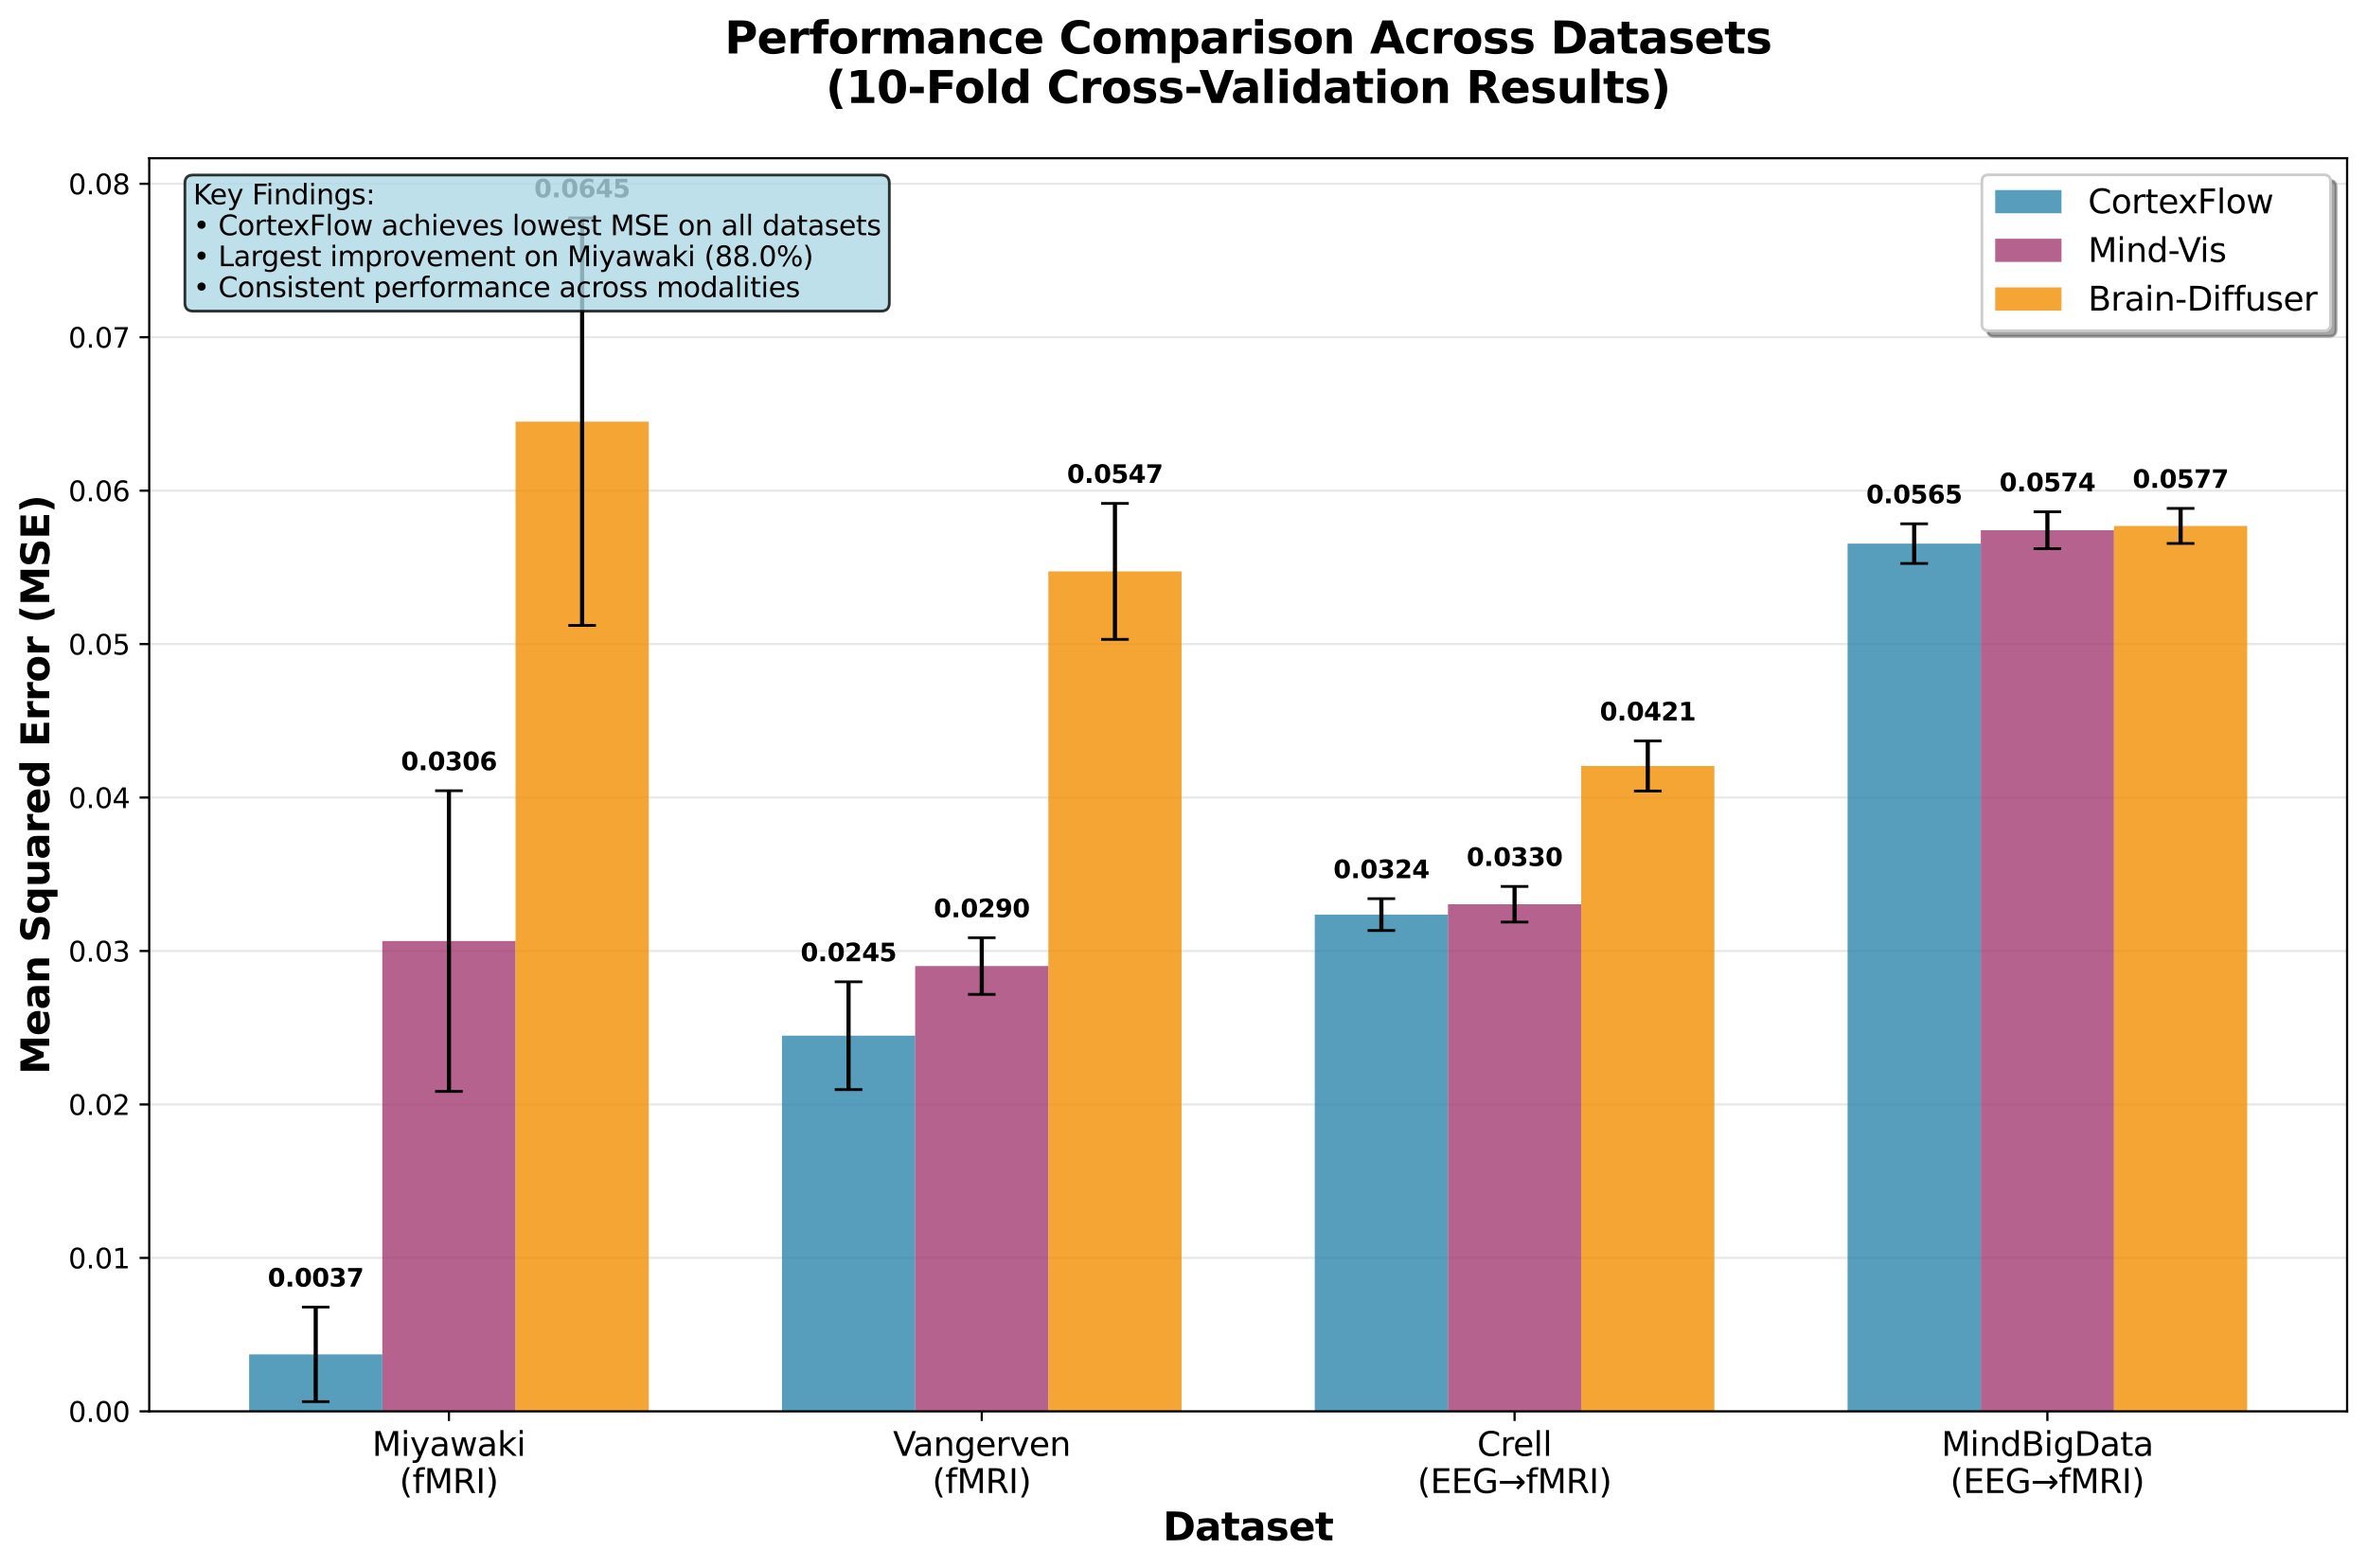 <?xml version="1.0" encoding="utf-8" standalone="no"?>
<!DOCTYPE svg PUBLIC "-//W3C//DTD SVG 1.1//EN"
  "http://www.w3.org/Graphics/SVG/1.1/DTD/svg11.dtd">
<svg xmlns:xlink="http://www.w3.org/1999/xlink" width="856.795pt" height="567.635pt" viewBox="0 0 856.795 567.635" xmlns="http://www.w3.org/2000/svg" version="1.1">
 <defs>
  <style type="text/css">*{stroke-linejoin: round; stroke-linecap: butt}</style>
 </defs>
 <g id="figure_1">
  <g id="patch_1">
   <path d="M 0 567.635 
L 856.795 567.635 
L 856.795 0 
L 0 0 
z
" style="fill: #ffffff"/>
  </g>
  <g id="axes_1">
   <g id="patch_2">
    <path d="M 54.015 510.834 
L 849.595 510.834 
L 849.595 57.274 
L 54.015 57.274 
z
" style="fill: #ffffff"/>
   </g>
   <g id="matplotlib.axis_1">
    <g id="xtick_1">
     <g id="line2d_1">
      <defs>
       <path id="m75983ac7f6" d="M 0 0 
L 0 3.5 
" style="stroke: #000000; stroke-width: 0.8"/>
      </defs>
      <g>
       <use xlink:href="#m75983ac7f6" x="162.503" y="510.834" style="stroke: #000000; stroke-width: 0.8"/>
      </g>
     </g>
     <g id="text_1">
      <!-- Miyawaki -->
      <g transform="translate(134.706 526.952) scale(0.12 -0.12)">
       <defs>
        <path id="DejaVuSans-4d" d="M 628 4666 
L 1569 4666 
L 2759 1491 
L 3956 4666 
L 4897 4666 
L 4897 0 
L 4281 0 
L 4281 4097 
L 3078 897 
L 2444 897 
L 1241 4097 
L 1241 0 
L 628 0 
L 628 4666 
z
" transform="scale(0.016)"/>
        <path id="DejaVuSans-69" d="M 603 3500 
L 1178 3500 
L 1178 0 
L 603 0 
L 603 3500 
z
M 603 4863 
L 1178 4863 
L 1178 4134 
L 603 4134 
L 603 4863 
z
" transform="scale(0.016)"/>
        <path id="DejaVuSans-79" d="M 2059 -325 
Q 1816 -950 1584 -1140 
Q 1353 -1331 966 -1331 
L 506 -1331 
L 506 -850 
L 844 -850 
Q 1081 -850 1212 -737 
Q 1344 -625 1503 -206 
L 1606 56 
L 191 3500 
L 800 3500 
L 1894 763 
L 2988 3500 
L 3597 3500 
L 2059 -325 
z
" transform="scale(0.016)"/>
        <path id="DejaVuSans-61" d="M 2194 1759 
Q 1497 1759 1228 1600 
Q 959 1441 959 1056 
Q 959 750 1161 570 
Q 1363 391 1709 391 
Q 2188 391 2477 730 
Q 2766 1069 2766 1631 
L 2766 1759 
L 2194 1759 
z
M 3341 1997 
L 3341 0 
L 2766 0 
L 2766 531 
Q 2569 213 2275 61 
Q 1981 -91 1556 -91 
Q 1019 -91 701 211 
Q 384 513 384 1019 
Q 384 1609 779 1909 
Q 1175 2209 1959 2209 
L 2766 2209 
L 2766 2266 
Q 2766 2663 2505 2880 
Q 2244 3097 1772 3097 
Q 1472 3097 1187 3025 
Q 903 2953 641 2809 
L 641 3341 
Q 956 3463 1253 3523 
Q 1550 3584 1831 3584 
Q 2591 3584 2966 3190 
Q 3341 2797 3341 1997 
z
" transform="scale(0.016)"/>
        <path id="DejaVuSans-77" d="M 269 3500 
L 844 3500 
L 1563 769 
L 2278 3500 
L 2956 3500 
L 3675 769 
L 4391 3500 
L 4966 3500 
L 4050 0 
L 3372 0 
L 2619 2869 
L 1863 0 
L 1184 0 
L 269 3500 
z
" transform="scale(0.016)"/>
        <path id="DejaVuSans-6b" d="M 581 4863 
L 1159 4863 
L 1159 1991 
L 2875 3500 
L 3609 3500 
L 1753 1863 
L 3688 0 
L 2938 0 
L 1159 1709 
L 1159 0 
L 581 0 
L 581 4863 
z
" transform="scale(0.016)"/>
       </defs>
       <use xlink:href="#DejaVuSans-4d"/>
       <use xlink:href="#DejaVuSans-69" transform="translate(86.279 0)"/>
       <use xlink:href="#DejaVuSans-79" transform="translate(114.062 0)"/>
       <use xlink:href="#DejaVuSans-61" transform="translate(173.242 0)"/>
       <use xlink:href="#DejaVuSans-77" transform="translate(234.521 0)"/>
       <use xlink:href="#DejaVuSans-61" transform="translate(316.309 0)"/>
       <use xlink:href="#DejaVuSans-6b" transform="translate(377.588 0)"/>
       <use xlink:href="#DejaVuSans-69" transform="translate(435.498 0)"/>
      </g>
      <!-- (fMRI) -->
      <g transform="translate(144.593 540.389) scale(0.12 -0.12)">
       <defs>
        <path id="DejaVuSans-28" d="M 1984 4856 
Q 1566 4138 1362 3434 
Q 1159 2731 1159 2009 
Q 1159 1288 1364 580 
Q 1569 -128 1984 -844 
L 1484 -844 
Q 1016 -109 783 600 
Q 550 1309 550 2009 
Q 550 2706 781 3412 
Q 1013 4119 1484 4856 
L 1984 4856 
z
" transform="scale(0.016)"/>
        <path id="DejaVuSans-66" d="M 2375 4863 
L 2375 4384 
L 1825 4384 
Q 1516 4384 1395 4259 
Q 1275 4134 1275 3809 
L 1275 3500 
L 2222 3500 
L 2222 3053 
L 1275 3053 
L 1275 0 
L 697 0 
L 697 3053 
L 147 3053 
L 147 3500 
L 697 3500 
L 697 3744 
Q 697 4328 969 4595 
Q 1241 4863 1831 4863 
L 2375 4863 
z
" transform="scale(0.016)"/>
        <path id="DejaVuSans-52" d="M 2841 2188 
Q 3044 2119 3236 1894 
Q 3428 1669 3622 1275 
L 4263 0 
L 3584 0 
L 2988 1197 
Q 2756 1666 2539 1819 
Q 2322 1972 1947 1972 
L 1259 1972 
L 1259 0 
L 628 0 
L 628 4666 
L 2053 4666 
Q 2853 4666 3247 4331 
Q 3641 3997 3641 3322 
Q 3641 2881 3436 2590 
Q 3231 2300 2841 2188 
z
M 1259 4147 
L 1259 2491 
L 2053 2491 
Q 2509 2491 2742 2702 
Q 2975 2913 2975 3322 
Q 2975 3731 2742 3939 
Q 2509 4147 2053 4147 
L 1259 4147 
z
" transform="scale(0.016)"/>
        <path id="DejaVuSans-49" d="M 628 4666 
L 1259 4666 
L 1259 0 
L 628 0 
L 628 4666 
z
" transform="scale(0.016)"/>
        <path id="DejaVuSans-29" d="M 513 4856 
L 1013 4856 
Q 1481 4119 1714 3412 
Q 1947 2706 1947 2009 
Q 1947 1309 1714 600 
Q 1481 -109 1013 -844 
L 513 -844 
Q 928 -128 1133 580 
Q 1338 1288 1338 2009 
Q 1338 2731 1133 3434 
Q 928 4138 513 4856 
z
" transform="scale(0.016)"/>
       </defs>
       <use xlink:href="#DejaVuSans-28"/>
       <use xlink:href="#DejaVuSans-66" transform="translate(39.014 0)"/>
       <use xlink:href="#DejaVuSans-4d" transform="translate(74.219 0)"/>
       <use xlink:href="#DejaVuSans-52" transform="translate(160.498 0)"/>
       <use xlink:href="#DejaVuSans-49" transform="translate(229.98 0)"/>
       <use xlink:href="#DejaVuSans-29" transform="translate(259.473 0)"/>
      </g>
     </g>
    </g>
    <g id="xtick_2">
     <g id="line2d_2">
      <g>
       <use xlink:href="#m75983ac7f6" x="355.371" y="510.834" style="stroke: #000000; stroke-width: 0.8"/>
      </g>
     </g>
     <g id="text_2">
      <!-- Vangerven -->
      <g transform="translate(323.239 526.952) scale(0.12 -0.12)">
       <defs>
        <path id="DejaVuSans-56" d="M 1831 0 
L 50 4666 
L 709 4666 
L 2188 738 
L 3669 4666 
L 4325 4666 
L 2547 0 
L 1831 0 
z
" transform="scale(0.016)"/>
        <path id="DejaVuSans-6e" d="M 3513 2113 
L 3513 0 
L 2938 0 
L 2938 2094 
Q 2938 2591 2744 2837 
Q 2550 3084 2163 3084 
Q 1697 3084 1428 2787 
Q 1159 2491 1159 1978 
L 1159 0 
L 581 0 
L 581 3500 
L 1159 3500 
L 1159 2956 
Q 1366 3272 1645 3428 
Q 1925 3584 2291 3584 
Q 2894 3584 3203 3211 
Q 3513 2838 3513 2113 
z
" transform="scale(0.016)"/>
        <path id="DejaVuSans-67" d="M 2906 1791 
Q 2906 2416 2648 2759 
Q 2391 3103 1925 3103 
Q 1463 3103 1205 2759 
Q 947 2416 947 1791 
Q 947 1169 1205 825 
Q 1463 481 1925 481 
Q 2391 481 2648 825 
Q 2906 1169 2906 1791 
z
M 3481 434 
Q 3481 -459 3084 -895 
Q 2688 -1331 1869 -1331 
Q 1566 -1331 1297 -1286 
Q 1028 -1241 775 -1147 
L 775 -588 
Q 1028 -725 1275 -790 
Q 1522 -856 1778 -856 
Q 2344 -856 2625 -561 
Q 2906 -266 2906 331 
L 2906 616 
Q 2728 306 2450 153 
Q 2172 0 1784 0 
Q 1141 0 747 490 
Q 353 981 353 1791 
Q 353 2603 747 3093 
Q 1141 3584 1784 3584 
Q 2172 3584 2450 3431 
Q 2728 3278 2906 2969 
L 2906 3500 
L 3481 3500 
L 3481 434 
z
" transform="scale(0.016)"/>
        <path id="DejaVuSans-65" d="M 3597 1894 
L 3597 1613 
L 953 1613 
Q 991 1019 1311 708 
Q 1631 397 2203 397 
Q 2534 397 2845 478 
Q 3156 559 3463 722 
L 3463 178 
Q 3153 47 2828 -22 
Q 2503 -91 2169 -91 
Q 1331 -91 842 396 
Q 353 884 353 1716 
Q 353 2575 817 3079 
Q 1281 3584 2069 3584 
Q 2775 3584 3186 3129 
Q 3597 2675 3597 1894 
z
M 3022 2063 
Q 3016 2534 2758 2815 
Q 2500 3097 2075 3097 
Q 1594 3097 1305 2825 
Q 1016 2553 972 2059 
L 3022 2063 
z
" transform="scale(0.016)"/>
        <path id="DejaVuSans-72" d="M 2631 2963 
Q 2534 3019 2420 3045 
Q 2306 3072 2169 3072 
Q 1681 3072 1420 2755 
Q 1159 2438 1159 1844 
L 1159 0 
L 581 0 
L 581 3500 
L 1159 3500 
L 1159 2956 
Q 1341 3275 1631 3429 
Q 1922 3584 2338 3584 
Q 2397 3584 2469 3576 
Q 2541 3569 2628 3553 
L 2631 2963 
z
" transform="scale(0.016)"/>
        <path id="DejaVuSans-76" d="M 191 3500 
L 800 3500 
L 1894 563 
L 2988 3500 
L 3597 3500 
L 2284 0 
L 1503 0 
L 191 3500 
z
" transform="scale(0.016)"/>
       </defs>
       <use xlink:href="#DejaVuSans-56"/>
       <use xlink:href="#DejaVuSans-61" transform="translate(60.658 0)"/>
       <use xlink:href="#DejaVuSans-6e" transform="translate(121.938 0)"/>
       <use xlink:href="#DejaVuSans-67" transform="translate(185.316 0)"/>
       <use xlink:href="#DejaVuSans-65" transform="translate(248.793 0)"/>
       <use xlink:href="#DejaVuSans-72" transform="translate(310.316 0)"/>
       <use xlink:href="#DejaVuSans-76" transform="translate(351.43 0)"/>
       <use xlink:href="#DejaVuSans-65" transform="translate(410.609 0)"/>
       <use xlink:href="#DejaVuSans-6e" transform="translate(472.133 0)"/>
      </g>
      <!-- (fMRI) -->
      <g transform="translate(337.461 540.389) scale(0.12 -0.12)">
       <use xlink:href="#DejaVuSans-28"/>
       <use xlink:href="#DejaVuSans-66" transform="translate(39.014 0)"/>
       <use xlink:href="#DejaVuSans-4d" transform="translate(74.219 0)"/>
       <use xlink:href="#DejaVuSans-52" transform="translate(160.498 0)"/>
       <use xlink:href="#DejaVuSans-49" transform="translate(229.98 0)"/>
       <use xlink:href="#DejaVuSans-29" transform="translate(259.473 0)"/>
      </g>
     </g>
    </g>
    <g id="xtick_3">
     <g id="line2d_3">
      <g>
       <use xlink:href="#m75983ac7f6" x="548.239" y="510.834" style="stroke: #000000; stroke-width: 0.8"/>
      </g>
     </g>
     <g id="text_3">
      <!-- Crell -->
      <g transform="translate(534.692 526.952) scale(0.12 -0.12)">
       <defs>
        <path id="DejaVuSans-43" d="M 4122 4306 
L 4122 3641 
Q 3803 3938 3442 4084 
Q 3081 4231 2675 4231 
Q 1875 4231 1450 3742 
Q 1025 3253 1025 2328 
Q 1025 1406 1450 917 
Q 1875 428 2675 428 
Q 3081 428 3442 575 
Q 3803 722 4122 1019 
L 4122 359 
Q 3791 134 3420 21 
Q 3050 -91 2638 -91 
Q 1578 -91 968 557 
Q 359 1206 359 2328 
Q 359 3453 968 4101 
Q 1578 4750 2638 4750 
Q 3056 4750 3426 4639 
Q 3797 4528 4122 4306 
z
" transform="scale(0.016)"/>
        <path id="DejaVuSans-6c" d="M 603 4863 
L 1178 4863 
L 1178 0 
L 603 0 
L 603 4863 
z
" transform="scale(0.016)"/>
       </defs>
       <use xlink:href="#DejaVuSans-43"/>
       <use xlink:href="#DejaVuSans-72" transform="translate(69.824 0)"/>
       <use xlink:href="#DejaVuSans-65" transform="translate(108.688 0)"/>
       <use xlink:href="#DejaVuSans-6c" transform="translate(170.211 0)"/>
       <use xlink:href="#DejaVuSans-6c" transform="translate(197.994 0)"/>
      </g>
      <!-- (EEG→fMRI) -->
      <g transform="translate(513.07 540.389) scale(0.12 -0.12)">
       <defs>
        <path id="DejaVuSans-45" d="M 628 4666 
L 3578 4666 
L 3578 4134 
L 1259 4134 
L 1259 2753 
L 3481 2753 
L 3481 2222 
L 1259 2222 
L 1259 531 
L 3634 531 
L 3634 0 
L 628 0 
L 628 4666 
z
" transform="scale(0.016)"/>
        <path id="DejaVuSans-47" d="M 3809 666 
L 3809 1919 
L 2778 1919 
L 2778 2438 
L 4434 2438 
L 4434 434 
Q 4069 175 3628 42 
Q 3188 -91 2688 -91 
Q 1594 -91 976 548 
Q 359 1188 359 2328 
Q 359 3472 976 4111 
Q 1594 4750 2688 4750 
Q 3144 4750 3555 4637 
Q 3966 4525 4313 4306 
L 4313 3634 
Q 3963 3931 3569 4081 
Q 3175 4231 2741 4231 
Q 1884 4231 1454 3753 
Q 1025 3275 1025 2328 
Q 1025 1384 1454 906 
Q 1884 428 2741 428 
Q 3075 428 3337 486 
Q 3600 544 3809 666 
z
" transform="scale(0.016)"/>
        <path id="DejaVuSans-2192" d="M 5050 2147 
L 5050 1866 
L 3822 638 
L 3447 1013 
L 4175 1741 
L 366 1741 
L 366 2272 
L 4175 2272 
L 3447 3000 
L 3822 3375 
L 5050 2147 
z
" transform="scale(0.016)"/>
       </defs>
       <use xlink:href="#DejaVuSans-28"/>
       <use xlink:href="#DejaVuSans-45" transform="translate(39.014 0)"/>
       <use xlink:href="#DejaVuSans-45" transform="translate(102.197 0)"/>
       <use xlink:href="#DejaVuSans-47" transform="translate(165.381 0)"/>
       <use xlink:href="#DejaVuSans-2192" transform="translate(242.871 0)"/>
       <use xlink:href="#DejaVuSans-66" transform="translate(326.66 0)"/>
       <use xlink:href="#DejaVuSans-4d" transform="translate(361.865 0)"/>
       <use xlink:href="#DejaVuSans-52" transform="translate(448.145 0)"/>
       <use xlink:href="#DejaVuSans-49" transform="translate(517.627 0)"/>
       <use xlink:href="#DejaVuSans-29" transform="translate(547.119 0)"/>
      </g>
     </g>
    </g>
    <g id="xtick_4">
     <g id="line2d_4">
      <g>
       <use xlink:href="#m75983ac7f6" x="741.107" y="510.834" style="stroke: #000000; stroke-width: 0.8"/>
      </g>
     </g>
     <g id="text_4">
      <!-- MindBigData -->
      <g transform="translate(702.733 526.952) scale(0.12 -0.12)">
       <defs>
        <path id="DejaVuSans-64" d="M 2906 2969 
L 2906 4863 
L 3481 4863 
L 3481 0 
L 2906 0 
L 2906 525 
Q 2725 213 2448 61 
Q 2172 -91 1784 -91 
Q 1150 -91 751 415 
Q 353 922 353 1747 
Q 353 2572 751 3078 
Q 1150 3584 1784 3584 
Q 2172 3584 2448 3432 
Q 2725 3281 2906 2969 
z
M 947 1747 
Q 947 1113 1208 752 
Q 1469 391 1925 391 
Q 2381 391 2643 752 
Q 2906 1113 2906 1747 
Q 2906 2381 2643 2742 
Q 2381 3103 1925 3103 
Q 1469 3103 1208 2742 
Q 947 2381 947 1747 
z
" transform="scale(0.016)"/>
        <path id="DejaVuSans-42" d="M 1259 2228 
L 1259 519 
L 2272 519 
Q 2781 519 3026 730 
Q 3272 941 3272 1375 
Q 3272 1813 3026 2020 
Q 2781 2228 2272 2228 
L 1259 2228 
z
M 1259 4147 
L 1259 2741 
L 2194 2741 
Q 2656 2741 2882 2914 
Q 3109 3088 3109 3444 
Q 3109 3797 2882 3972 
Q 2656 4147 2194 4147 
L 1259 4147 
z
M 628 4666 
L 2241 4666 
Q 2963 4666 3353 4366 
Q 3744 4066 3744 3513 
Q 3744 3084 3544 2831 
Q 3344 2578 2956 2516 
Q 3422 2416 3680 2098 
Q 3938 1781 3938 1306 
Q 3938 681 3513 340 
Q 3088 0 2303 0 
L 628 0 
L 628 4666 
z
" transform="scale(0.016)"/>
        <path id="DejaVuSans-44" d="M 1259 4147 
L 1259 519 
L 2022 519 
Q 2988 519 3436 956 
Q 3884 1394 3884 2338 
Q 3884 3275 3436 3711 
Q 2988 4147 2022 4147 
L 1259 4147 
z
M 628 4666 
L 1925 4666 
Q 3281 4666 3915 4102 
Q 4550 3538 4550 2338 
Q 4550 1131 3912 565 
Q 3275 0 1925 0 
L 628 0 
L 628 4666 
z
" transform="scale(0.016)"/>
        <path id="DejaVuSans-74" d="M 1172 4494 
L 1172 3500 
L 2356 3500 
L 2356 3053 
L 1172 3053 
L 1172 1153 
Q 1172 725 1289 603 
Q 1406 481 1766 481 
L 2356 481 
L 2356 0 
L 1766 0 
Q 1100 0 847 248 
Q 594 497 594 1153 
L 594 3053 
L 172 3053 
L 172 3500 
L 594 3500 
L 594 4494 
L 1172 4494 
z
" transform="scale(0.016)"/>
       </defs>
       <use xlink:href="#DejaVuSans-4d"/>
       <use xlink:href="#DejaVuSans-69" transform="translate(86.279 0)"/>
       <use xlink:href="#DejaVuSans-6e" transform="translate(114.062 0)"/>
       <use xlink:href="#DejaVuSans-64" transform="translate(177.441 0)"/>
       <use xlink:href="#DejaVuSans-42" transform="translate(240.918 0)"/>
       <use xlink:href="#DejaVuSans-69" transform="translate(309.521 0)"/>
       <use xlink:href="#DejaVuSans-67" transform="translate(337.305 0)"/>
       <use xlink:href="#DejaVuSans-44" transform="translate(400.781 0)"/>
       <use xlink:href="#DejaVuSans-61" transform="translate(477.783 0)"/>
       <use xlink:href="#DejaVuSans-74" transform="translate(539.062 0)"/>
       <use xlink:href="#DejaVuSans-61" transform="translate(578.271 0)"/>
      </g>
      <!-- (EEG→fMRI) -->
      <g transform="translate(705.937 540.389) scale(0.12 -0.12)">
       <use xlink:href="#DejaVuSans-28"/>
       <use xlink:href="#DejaVuSans-45" transform="translate(39.014 0)"/>
       <use xlink:href="#DejaVuSans-45" transform="translate(102.197 0)"/>
       <use xlink:href="#DejaVuSans-47" transform="translate(165.381 0)"/>
       <use xlink:href="#DejaVuSans-2192" transform="translate(242.871 0)"/>
       <use xlink:href="#DejaVuSans-66" transform="translate(326.66 0)"/>
       <use xlink:href="#DejaVuSans-4d" transform="translate(361.865 0)"/>
       <use xlink:href="#DejaVuSans-52" transform="translate(448.145 0)"/>
       <use xlink:href="#DejaVuSans-49" transform="translate(517.627 0)"/>
       <use xlink:href="#DejaVuSans-29" transform="translate(547.119 0)"/>
      </g>
     </g>
    </g>
    <g id="text_5">
     <!-- Dataset -->
     <g transform="translate(420.94 557.523) scale(0.14 -0.14)">
      <defs>
       <path id="DejaVuSans-Bold-44" d="M 1791 3756 
L 1791 909 
L 2222 909 
Q 2959 909 3348 1275 
Q 3738 1641 3738 2338 
Q 3738 3031 3350 3393 
Q 2963 3756 2222 3756 
L 1791 3756 
z
M 588 4666 
L 1856 4666 
Q 2919 4666 3439 4514 
Q 3959 4363 4331 4000 
Q 4659 3684 4818 3271 
Q 4978 2859 4978 2338 
Q 4978 1809 4818 1395 
Q 4659 981 4331 666 
Q 3956 303 3431 151 
Q 2906 0 1856 0 
L 588 0 
L 588 4666 
z
" transform="scale(0.016)"/>
       <path id="DejaVuSans-Bold-61" d="M 2106 1575 
Q 1756 1575 1579 1456 
Q 1403 1338 1403 1106 
Q 1403 894 1545 773 
Q 1688 653 1941 653 
Q 2256 653 2472 879 
Q 2688 1106 2688 1447 
L 2688 1575 
L 2106 1575 
z
M 3816 1997 
L 3816 0 
L 2688 0 
L 2688 519 
Q 2463 200 2181 54 
Q 1900 -91 1497 -91 
Q 953 -91 614 226 
Q 275 544 275 1050 
Q 275 1666 698 1953 
Q 1122 2241 2028 2241 
L 2688 2241 
L 2688 2328 
Q 2688 2594 2478 2717 
Q 2269 2841 1825 2841 
Q 1466 2841 1156 2769 
Q 847 2697 581 2553 
L 581 3406 
Q 941 3494 1303 3539 
Q 1666 3584 2028 3584 
Q 2975 3584 3395 3211 
Q 3816 2838 3816 1997 
z
" transform="scale(0.016)"/>
       <path id="DejaVuSans-Bold-74" d="M 1759 4494 
L 1759 3500 
L 2913 3500 
L 2913 2700 
L 1759 2700 
L 1759 1216 
Q 1759 972 1856 886 
Q 1953 800 2241 800 
L 2816 800 
L 2816 0 
L 1856 0 
Q 1194 0 917 276 
Q 641 553 641 1216 
L 641 2700 
L 84 2700 
L 84 3500 
L 641 3500 
L 641 4494 
L 1759 4494 
z
" transform="scale(0.016)"/>
       <path id="DejaVuSans-Bold-73" d="M 3272 3391 
L 3272 2541 
Q 2913 2691 2578 2766 
Q 2244 2841 1947 2841 
Q 1628 2841 1473 2761 
Q 1319 2681 1319 2516 
Q 1319 2381 1436 2309 
Q 1553 2238 1856 2203 
L 2053 2175 
Q 2913 2066 3209 1816 
Q 3506 1566 3506 1031 
Q 3506 472 3093 190 
Q 2681 -91 1863 -91 
Q 1516 -91 1145 -36 
Q 775 19 384 128 
L 384 978 
Q 719 816 1070 734 
Q 1422 653 1784 653 
Q 2113 653 2278 743 
Q 2444 834 2444 1013 
Q 2444 1163 2330 1236 
Q 2216 1309 1875 1350 
L 1678 1375 
Q 931 1469 631 1722 
Q 331 1975 331 2491 
Q 331 3047 712 3315 
Q 1094 3584 1881 3584 
Q 2191 3584 2531 3537 
Q 2872 3491 3272 3391 
z
" transform="scale(0.016)"/>
       <path id="DejaVuSans-Bold-65" d="M 4031 1759 
L 4031 1441 
L 1416 1441 
Q 1456 1047 1700 850 
Q 1944 653 2381 653 
Q 2734 653 3104 758 
Q 3475 863 3866 1075 
L 3866 213 
Q 3469 63 3072 -14 
Q 2675 -91 2278 -91 
Q 1328 -91 801 392 
Q 275 875 275 1747 
Q 275 2603 792 3093 
Q 1309 3584 2216 3584 
Q 3041 3584 3536 3087 
Q 4031 2591 4031 1759 
z
M 2881 2131 
Q 2881 2450 2695 2645 
Q 2509 2841 2209 2841 
Q 1884 2841 1681 2658 
Q 1478 2475 1428 2131 
L 2881 2131 
z
" transform="scale(0.016)"/>
      </defs>
      <use xlink:href="#DejaVuSans-Bold-44"/>
      <use xlink:href="#DejaVuSans-Bold-61" transform="translate(83.008 0)"/>
      <use xlink:href="#DejaVuSans-Bold-74" transform="translate(150.488 0)"/>
      <use xlink:href="#DejaVuSans-Bold-61" transform="translate(198.291 0)"/>
      <use xlink:href="#DejaVuSans-Bold-73" transform="translate(265.771 0)"/>
      <use xlink:href="#DejaVuSans-Bold-65" transform="translate(325.293 0)"/>
      <use xlink:href="#DejaVuSans-Bold-74" transform="translate(393.115 0)"/>
     </g>
    </g>
   </g>
   <g id="matplotlib.axis_2">
    <g id="ytick_1">
     <g id="line2d_5">
      <path d="M 54.015 510.834 
L 849.595 510.834 
" clip-path="url(#p880fdf091e)" style="fill: none; stroke: #b0b0b0; stroke-opacity: 0.3; stroke-width: 0.8; stroke-linecap: square"/>
     </g>
     <g id="line2d_6">
      <defs>
       <path id="m73e98b5916" d="M 0 0 
L -3.5 0 
" style="stroke: #000000; stroke-width: 0.8"/>
      </defs>
      <g>
       <use xlink:href="#m73e98b5916" x="54.015" y="510.834" style="stroke: #000000; stroke-width: 0.8"/>
      </g>
     </g>
     <g id="text_6">
      <!-- 0.00 -->
      <g transform="translate(24.749 514.633) scale(0.1 -0.1)">
       <defs>
        <path id="DejaVuSans-30" d="M 2034 4250 
Q 1547 4250 1301 3770 
Q 1056 3291 1056 2328 
Q 1056 1369 1301 889 
Q 1547 409 2034 409 
Q 2525 409 2770 889 
Q 3016 1369 3016 2328 
Q 3016 3291 2770 3770 
Q 2525 4250 2034 4250 
z
M 2034 4750 
Q 2819 4750 3233 4129 
Q 3647 3509 3647 2328 
Q 3647 1150 3233 529 
Q 2819 -91 2034 -91 
Q 1250 -91 836 529 
Q 422 1150 422 2328 
Q 422 3509 836 4129 
Q 1250 4750 2034 4750 
z
" transform="scale(0.016)"/>
        <path id="DejaVuSans-2e" d="M 684 794 
L 1344 794 
L 1344 0 
L 684 0 
L 684 794 
z
" transform="scale(0.016)"/>
       </defs>
       <use xlink:href="#DejaVuSans-30"/>
       <use xlink:href="#DejaVuSans-2e" transform="translate(63.623 0)"/>
       <use xlink:href="#DejaVuSans-30" transform="translate(95.41 0)"/>
       <use xlink:href="#DejaVuSans-30" transform="translate(159.033 0)"/>
      </g>
     </g>
    </g>
    <g id="ytick_2">
     <g id="line2d_7">
      <path d="M 54.015 455.294 
L 849.595 455.294 
" clip-path="url(#p880fdf091e)" style="fill: none; stroke: #b0b0b0; stroke-opacity: 0.3; stroke-width: 0.8; stroke-linecap: square"/>
     </g>
     <g id="line2d_8">
      <g>
       <use xlink:href="#m73e98b5916" x="54.015" y="455.294" style="stroke: #000000; stroke-width: 0.8"/>
      </g>
     </g>
     <g id="text_7">
      <!-- 0.01 -->
      <g transform="translate(24.749 459.094) scale(0.1 -0.1)">
       <defs>
        <path id="DejaVuSans-31" d="M 794 531 
L 1825 531 
L 1825 4091 
L 703 3866 
L 703 4441 
L 1819 4666 
L 2450 4666 
L 2450 531 
L 3481 531 
L 3481 0 
L 794 0 
L 794 531 
z
" transform="scale(0.016)"/>
       </defs>
       <use xlink:href="#DejaVuSans-30"/>
       <use xlink:href="#DejaVuSans-2e" transform="translate(63.623 0)"/>
       <use xlink:href="#DejaVuSans-30" transform="translate(95.41 0)"/>
       <use xlink:href="#DejaVuSans-31" transform="translate(159.033 0)"/>
      </g>
     </g>
    </g>
    <g id="ytick_3">
     <g id="line2d_9">
      <path d="M 54.015 399.755 
L 849.595 399.755 
" clip-path="url(#p880fdf091e)" style="fill: none; stroke: #b0b0b0; stroke-opacity: 0.3; stroke-width: 0.8; stroke-linecap: square"/>
     </g>
     <g id="line2d_10">
      <g>
       <use xlink:href="#m73e98b5916" x="54.015" y="399.755" style="stroke: #000000; stroke-width: 0.8"/>
      </g>
     </g>
     <g id="text_8">
      <!-- 0.02 -->
      <g transform="translate(24.749 403.554) scale(0.1 -0.1)">
       <defs>
        <path id="DejaVuSans-32" d="M 1228 531 
L 3431 531 
L 3431 0 
L 469 0 
L 469 531 
Q 828 903 1448 1529 
Q 2069 2156 2228 2338 
Q 2531 2678 2651 2914 
Q 2772 3150 2772 3378 
Q 2772 3750 2511 3984 
Q 2250 4219 1831 4219 
Q 1534 4219 1204 4116 
Q 875 4013 500 3803 
L 500 4441 
Q 881 4594 1212 4672 
Q 1544 4750 1819 4750 
Q 2544 4750 2975 4387 
Q 3406 4025 3406 3419 
Q 3406 3131 3298 2873 
Q 3191 2616 2906 2266 
Q 2828 2175 2409 1742 
Q 1991 1309 1228 531 
z
" transform="scale(0.016)"/>
       </defs>
       <use xlink:href="#DejaVuSans-30"/>
       <use xlink:href="#DejaVuSans-2e" transform="translate(63.623 0)"/>
       <use xlink:href="#DejaVuSans-30" transform="translate(95.41 0)"/>
       <use xlink:href="#DejaVuSans-32" transform="translate(159.033 0)"/>
      </g>
     </g>
    </g>
    <g id="ytick_4">
     <g id="line2d_11">
      <path d="M 54.015 344.215 
L 849.595 344.215 
" clip-path="url(#p880fdf091e)" style="fill: none; stroke: #b0b0b0; stroke-opacity: 0.3; stroke-width: 0.8; stroke-linecap: square"/>
     </g>
     <g id="line2d_12">
      <g>
       <use xlink:href="#m73e98b5916" x="54.015" y="344.215" style="stroke: #000000; stroke-width: 0.8"/>
      </g>
     </g>
     <g id="text_9">
      <!-- 0.03 -->
      <g transform="translate(24.749 348.014) scale(0.1 -0.1)">
       <defs>
        <path id="DejaVuSans-33" d="M 2597 2516 
Q 3050 2419 3304 2112 
Q 3559 1806 3559 1356 
Q 3559 666 3084 287 
Q 2609 -91 1734 -91 
Q 1441 -91 1130 -33 
Q 819 25 488 141 
L 488 750 
Q 750 597 1062 519 
Q 1375 441 1716 441 
Q 2309 441 2620 675 
Q 2931 909 2931 1356 
Q 2931 1769 2642 2001 
Q 2353 2234 1838 2234 
L 1294 2234 
L 1294 2753 
L 1863 2753 
Q 2328 2753 2575 2939 
Q 2822 3125 2822 3475 
Q 2822 3834 2567 4026 
Q 2313 4219 1838 4219 
Q 1578 4219 1281 4162 
Q 984 4106 628 3988 
L 628 4550 
Q 988 4650 1302 4700 
Q 1616 4750 1894 4750 
Q 2613 4750 3031 4423 
Q 3450 4097 3450 3541 
Q 3450 3153 3228 2886 
Q 3006 2619 2597 2516 
z
" transform="scale(0.016)"/>
       </defs>
       <use xlink:href="#DejaVuSans-30"/>
       <use xlink:href="#DejaVuSans-2e" transform="translate(63.623 0)"/>
       <use xlink:href="#DejaVuSans-30" transform="translate(95.41 0)"/>
       <use xlink:href="#DejaVuSans-33" transform="translate(159.033 0)"/>
      </g>
     </g>
    </g>
    <g id="ytick_5">
     <g id="line2d_13">
      <path d="M 54.015 288.675 
L 849.595 288.675 
" clip-path="url(#p880fdf091e)" style="fill: none; stroke: #b0b0b0; stroke-opacity: 0.3; stroke-width: 0.8; stroke-linecap: square"/>
     </g>
     <g id="line2d_14">
      <g>
       <use xlink:href="#m73e98b5916" x="54.015" y="288.675" style="stroke: #000000; stroke-width: 0.8"/>
      </g>
     </g>
     <g id="text_10">
      <!-- 0.04 -->
      <g transform="translate(24.749 292.475) scale(0.1 -0.1)">
       <defs>
        <path id="DejaVuSans-34" d="M 2419 4116 
L 825 1625 
L 2419 1625 
L 2419 4116 
z
M 2253 4666 
L 3047 4666 
L 3047 1625 
L 3713 1625 
L 3713 1100 
L 3047 1100 
L 3047 0 
L 2419 0 
L 2419 1100 
L 313 1100 
L 313 1709 
L 2253 4666 
z
" transform="scale(0.016)"/>
       </defs>
       <use xlink:href="#DejaVuSans-30"/>
       <use xlink:href="#DejaVuSans-2e" transform="translate(63.623 0)"/>
       <use xlink:href="#DejaVuSans-30" transform="translate(95.41 0)"/>
       <use xlink:href="#DejaVuSans-34" transform="translate(159.033 0)"/>
      </g>
     </g>
    </g>
    <g id="ytick_6">
     <g id="line2d_15">
      <path d="M 54.015 233.136 
L 849.595 233.136 
" clip-path="url(#p880fdf091e)" style="fill: none; stroke: #b0b0b0; stroke-opacity: 0.3; stroke-width: 0.8; stroke-linecap: square"/>
     </g>
     <g id="line2d_16">
      <g>
       <use xlink:href="#m73e98b5916" x="54.015" y="233.136" style="stroke: #000000; stroke-width: 0.8"/>
      </g>
     </g>
     <g id="text_11">
      <!-- 0.05 -->
      <g transform="translate(24.749 236.935) scale(0.1 -0.1)">
       <defs>
        <path id="DejaVuSans-35" d="M 691 4666 
L 3169 4666 
L 3169 4134 
L 1269 4134 
L 1269 2991 
Q 1406 3038 1543 3061 
Q 1681 3084 1819 3084 
Q 2600 3084 3056 2656 
Q 3513 2228 3513 1497 
Q 3513 744 3044 326 
Q 2575 -91 1722 -91 
Q 1428 -91 1123 -41 
Q 819 9 494 109 
L 494 744 
Q 775 591 1075 516 
Q 1375 441 1709 441 
Q 2250 441 2565 725 
Q 2881 1009 2881 1497 
Q 2881 1984 2565 2268 
Q 2250 2553 1709 2553 
Q 1456 2553 1204 2497 
Q 953 2441 691 2322 
L 691 4666 
z
" transform="scale(0.016)"/>
       </defs>
       <use xlink:href="#DejaVuSans-30"/>
       <use xlink:href="#DejaVuSans-2e" transform="translate(63.623 0)"/>
       <use xlink:href="#DejaVuSans-30" transform="translate(95.41 0)"/>
       <use xlink:href="#DejaVuSans-35" transform="translate(159.033 0)"/>
      </g>
     </g>
    </g>
    <g id="ytick_7">
     <g id="line2d_17">
      <path d="M 54.015 177.596 
L 849.595 177.596 
" clip-path="url(#p880fdf091e)" style="fill: none; stroke: #b0b0b0; stroke-opacity: 0.3; stroke-width: 0.8; stroke-linecap: square"/>
     </g>
     <g id="line2d_18">
      <g>
       <use xlink:href="#m73e98b5916" x="54.015" y="177.596" style="stroke: #000000; stroke-width: 0.8"/>
      </g>
     </g>
     <g id="text_12">
      <!-- 0.06 -->
      <g transform="translate(24.749 181.395) scale(0.1 -0.1)">
       <defs>
        <path id="DejaVuSans-36" d="M 2113 2584 
Q 1688 2584 1439 2293 
Q 1191 2003 1191 1497 
Q 1191 994 1439 701 
Q 1688 409 2113 409 
Q 2538 409 2786 701 
Q 3034 994 3034 1497 
Q 3034 2003 2786 2293 
Q 2538 2584 2113 2584 
z
M 3366 4563 
L 3366 3988 
Q 3128 4100 2886 4159 
Q 2644 4219 2406 4219 
Q 1781 4219 1451 3797 
Q 1122 3375 1075 2522 
Q 1259 2794 1537 2939 
Q 1816 3084 2150 3084 
Q 2853 3084 3261 2657 
Q 3669 2231 3669 1497 
Q 3669 778 3244 343 
Q 2819 -91 2113 -91 
Q 1303 -91 875 529 
Q 447 1150 447 2328 
Q 447 3434 972 4092 
Q 1497 4750 2381 4750 
Q 2619 4750 2861 4703 
Q 3103 4656 3366 4563 
z
" transform="scale(0.016)"/>
       </defs>
       <use xlink:href="#DejaVuSans-30"/>
       <use xlink:href="#DejaVuSans-2e" transform="translate(63.623 0)"/>
       <use xlink:href="#DejaVuSans-30" transform="translate(95.41 0)"/>
       <use xlink:href="#DejaVuSans-36" transform="translate(159.033 0)"/>
      </g>
     </g>
    </g>
    <g id="ytick_8">
     <g id="line2d_19">
      <path d="M 54.015 122.056 
L 849.595 122.056 
" clip-path="url(#p880fdf091e)" style="fill: none; stroke: #b0b0b0; stroke-opacity: 0.3; stroke-width: 0.8; stroke-linecap: square"/>
     </g>
     <g id="line2d_20">
      <g>
       <use xlink:href="#m73e98b5916" x="54.015" y="122.056" style="stroke: #000000; stroke-width: 0.8"/>
      </g>
     </g>
     <g id="text_13">
      <!-- 0.07 -->
      <g transform="translate(24.749 125.856) scale(0.1 -0.1)">
       <defs>
        <path id="DejaVuSans-37" d="M 525 4666 
L 3525 4666 
L 3525 4397 
L 1831 0 
L 1172 0 
L 2766 4134 
L 525 4134 
L 525 4666 
z
" transform="scale(0.016)"/>
       </defs>
       <use xlink:href="#DejaVuSans-30"/>
       <use xlink:href="#DejaVuSans-2e" transform="translate(63.623 0)"/>
       <use xlink:href="#DejaVuSans-30" transform="translate(95.41 0)"/>
       <use xlink:href="#DejaVuSans-37" transform="translate(159.033 0)"/>
      </g>
     </g>
    </g>
    <g id="ytick_9">
     <g id="line2d_21">
      <path d="M 54.015 66.517 
L 849.595 66.517 
" clip-path="url(#p880fdf091e)" style="fill: none; stroke: #b0b0b0; stroke-opacity: 0.3; stroke-width: 0.8; stroke-linecap: square"/>
     </g>
     <g id="line2d_22">
      <g>
       <use xlink:href="#m73e98b5916" x="54.015" y="66.517" style="stroke: #000000; stroke-width: 0.8"/>
      </g>
     </g>
     <g id="text_14">
      <!-- 0.08 -->
      <g transform="translate(24.749 70.316) scale(0.1 -0.1)">
       <defs>
        <path id="DejaVuSans-38" d="M 2034 2216 
Q 1584 2216 1326 1975 
Q 1069 1734 1069 1313 
Q 1069 891 1326 650 
Q 1584 409 2034 409 
Q 2484 409 2743 651 
Q 3003 894 3003 1313 
Q 3003 1734 2745 1975 
Q 2488 2216 2034 2216 
z
M 1403 2484 
Q 997 2584 770 2862 
Q 544 3141 544 3541 
Q 544 4100 942 4425 
Q 1341 4750 2034 4750 
Q 2731 4750 3128 4425 
Q 3525 4100 3525 3541 
Q 3525 3141 3298 2862 
Q 3072 2584 2669 2484 
Q 3125 2378 3379 2068 
Q 3634 1759 3634 1313 
Q 3634 634 3220 271 
Q 2806 -91 2034 -91 
Q 1263 -91 848 271 
Q 434 634 434 1313 
Q 434 1759 690 2068 
Q 947 2378 1403 2484 
z
M 1172 3481 
Q 1172 3119 1398 2916 
Q 1625 2713 2034 2713 
Q 2441 2713 2670 2916 
Q 2900 3119 2900 3481 
Q 2900 3844 2670 4047 
Q 2441 4250 2034 4250 
Q 1625 4250 1398 4047 
Q 1172 3844 1172 3481 
z
" transform="scale(0.016)"/>
       </defs>
       <use xlink:href="#DejaVuSans-30"/>
       <use xlink:href="#DejaVuSans-2e" transform="translate(63.623 0)"/>
       <use xlink:href="#DejaVuSans-30" transform="translate(95.41 0)"/>
       <use xlink:href="#DejaVuSans-38" transform="translate(159.033 0)"/>
      </g>
     </g>
    </g>
    <g id="text_15">
     <!-- Mean Squared Error (MSE) -->
     <g transform="translate(17.838 388.889) rotate(-90) scale(0.14 -0.14)">
      <defs>
       <path id="DejaVuSans-Bold-4d" d="M 588 4666 
L 2119 4666 
L 3181 2169 
L 4250 4666 
L 5778 4666 
L 5778 0 
L 4641 0 
L 4641 3413 
L 3566 897 
L 2803 897 
L 1728 3413 
L 1728 0 
L 588 0 
L 588 4666 
z
" transform="scale(0.016)"/>
       <path id="DejaVuSans-Bold-6e" d="M 4056 2131 
L 4056 0 
L 2931 0 
L 2931 347 
L 2931 1631 
Q 2931 2084 2911 2256 
Q 2891 2428 2841 2509 
Q 2775 2619 2662 2680 
Q 2550 2741 2406 2741 
Q 2056 2741 1856 2470 
Q 1656 2200 1656 1722 
L 1656 0 
L 538 0 
L 538 3500 
L 1656 3500 
L 1656 2988 
Q 1909 3294 2193 3439 
Q 2478 3584 2822 3584 
Q 3428 3584 3742 3212 
Q 4056 2841 4056 2131 
z
" transform="scale(0.016)"/>
       <path id="DejaVuSans-Bold-20" transform="scale(0.016)"/>
       <path id="DejaVuSans-Bold-53" d="M 3834 4519 
L 3834 3531 
Q 3450 3703 3084 3790 
Q 2719 3878 2394 3878 
Q 1963 3878 1756 3759 
Q 1550 3641 1550 3391 
Q 1550 3203 1689 3098 
Q 1828 2994 2194 2919 
L 2706 2816 
Q 3484 2659 3812 2340 
Q 4141 2022 4141 1434 
Q 4141 663 3683 286 
Q 3225 -91 2284 -91 
Q 1841 -91 1394 -6 
Q 947 78 500 244 
L 500 1259 
Q 947 1022 1364 901 
Q 1781 781 2169 781 
Q 2563 781 2772 912 
Q 2981 1044 2981 1288 
Q 2981 1506 2839 1625 
Q 2697 1744 2272 1838 
L 1806 1941 
Q 1106 2091 782 2419 
Q 459 2747 459 3303 
Q 459 4000 909 4375 
Q 1359 4750 2203 4750 
Q 2588 4750 2994 4692 
Q 3400 4634 3834 4519 
z
" transform="scale(0.016)"/>
       <path id="DejaVuSans-Bold-71" d="M 2181 2772 
Q 1825 2772 1636 2509 
Q 1447 2247 1447 1747 
Q 1447 1247 1636 984 
Q 1825 722 2181 722 
Q 2541 722 2730 984 
Q 2919 1247 2919 1747 
Q 2919 2247 2730 2509 
Q 2541 2772 2181 2772 
z
M 2919 506 
Q 2688 197 2409 53 
Q 2131 -91 1766 -91 
Q 1119 -91 703 423 
Q 288 938 288 1747 
Q 288 2556 703 3067 
Q 1119 3578 1766 3578 
Q 2131 3578 2409 3434 
Q 2688 3291 2919 2981 
L 2919 3500 
L 4044 3500 
L 4044 -1331 
L 2919 -1331 
L 2919 506 
z
" transform="scale(0.016)"/>
       <path id="DejaVuSans-Bold-75" d="M 500 1363 
L 500 3500 
L 1625 3500 
L 1625 3150 
Q 1625 2866 1622 2436 
Q 1619 2006 1619 1863 
Q 1619 1441 1641 1255 
Q 1663 1069 1716 984 
Q 1784 875 1895 815 
Q 2006 756 2150 756 
Q 2500 756 2700 1025 
Q 2900 1294 2900 1772 
L 2900 3500 
L 4019 3500 
L 4019 0 
L 2900 0 
L 2900 506 
Q 2647 200 2364 54 
Q 2081 -91 1741 -91 
Q 1134 -91 817 281 
Q 500 653 500 1363 
z
" transform="scale(0.016)"/>
       <path id="DejaVuSans-Bold-72" d="M 3138 2547 
Q 2991 2616 2845 2648 
Q 2700 2681 2553 2681 
Q 2122 2681 1889 2404 
Q 1656 2128 1656 1613 
L 1656 0 
L 538 0 
L 538 3500 
L 1656 3500 
L 1656 2925 
Q 1872 3269 2151 3426 
Q 2431 3584 2822 3584 
Q 2878 3584 2943 3579 
Q 3009 3575 3134 3559 
L 3138 2547 
z
" transform="scale(0.016)"/>
       <path id="DejaVuSans-Bold-64" d="M 2919 2988 
L 2919 4863 
L 4044 4863 
L 4044 0 
L 2919 0 
L 2919 506 
Q 2688 197 2409 53 
Q 2131 -91 1766 -91 
Q 1119 -91 703 423 
Q 288 938 288 1747 
Q 288 2556 703 3070 
Q 1119 3584 1766 3584 
Q 2128 3584 2408 3439 
Q 2688 3294 2919 2988 
z
M 2181 722 
Q 2541 722 2730 984 
Q 2919 1247 2919 1747 
Q 2919 2247 2730 2509 
Q 2541 2772 2181 2772 
Q 1825 2772 1636 2509 
Q 1447 2247 1447 1747 
Q 1447 1247 1636 984 
Q 1825 722 2181 722 
z
" transform="scale(0.016)"/>
       <path id="DejaVuSans-Bold-45" d="M 588 4666 
L 3834 4666 
L 3834 3756 
L 1791 3756 
L 1791 2888 
L 3713 2888 
L 3713 1978 
L 1791 1978 
L 1791 909 
L 3903 909 
L 3903 0 
L 588 0 
L 588 4666 
z
" transform="scale(0.016)"/>
       <path id="DejaVuSans-Bold-6f" d="M 2203 2784 
Q 1831 2784 1636 2517 
Q 1441 2250 1441 1747 
Q 1441 1244 1636 976 
Q 1831 709 2203 709 
Q 2569 709 2762 976 
Q 2956 1244 2956 1747 
Q 2956 2250 2762 2517 
Q 2569 2784 2203 2784 
z
M 2203 3584 
Q 3106 3584 3614 3096 
Q 4122 2609 4122 1747 
Q 4122 884 3614 396 
Q 3106 -91 2203 -91 
Q 1297 -91 786 396 
Q 275 884 275 1747 
Q 275 2609 786 3096 
Q 1297 3584 2203 3584 
z
" transform="scale(0.016)"/>
       <path id="DejaVuSans-Bold-28" d="M 2413 -844 
L 1484 -844 
Q 1006 -72 778 623 
Q 550 1319 550 2003 
Q 550 2688 779 3389 
Q 1009 4091 1484 4856 
L 2413 4856 
Q 2013 4116 1813 3408 
Q 1613 2700 1613 2009 
Q 1613 1319 1811 609 
Q 2009 -100 2413 -844 
z
" transform="scale(0.016)"/>
       <path id="DejaVuSans-Bold-29" d="M 513 -844 
Q 913 -100 1113 609 
Q 1313 1319 1313 2009 
Q 1313 2700 1113 3408 
Q 913 4116 513 4856 
L 1441 4856 
Q 1916 4091 2145 3389 
Q 2375 2688 2375 2003 
Q 2375 1319 2147 623 
Q 1919 -72 1441 -844 
L 513 -844 
z
" transform="scale(0.016)"/>
      </defs>
      <use xlink:href="#DejaVuSans-Bold-4d"/>
      <use xlink:href="#DejaVuSans-Bold-65" transform="translate(99.512 0)"/>
      <use xlink:href="#DejaVuSans-Bold-61" transform="translate(167.334 0)"/>
      <use xlink:href="#DejaVuSans-Bold-6e" transform="translate(234.814 0)"/>
      <use xlink:href="#DejaVuSans-Bold-20" transform="translate(306.006 0)"/>
      <use xlink:href="#DejaVuSans-Bold-53" transform="translate(340.82 0)"/>
      <use xlink:href="#DejaVuSans-Bold-71" transform="translate(412.842 0)"/>
      <use xlink:href="#DejaVuSans-Bold-75" transform="translate(484.424 0)"/>
      <use xlink:href="#DejaVuSans-Bold-61" transform="translate(555.615 0)"/>
      <use xlink:href="#DejaVuSans-Bold-72" transform="translate(623.096 0)"/>
      <use xlink:href="#DejaVuSans-Bold-65" transform="translate(672.412 0)"/>
      <use xlink:href="#DejaVuSans-Bold-64" transform="translate(740.234 0)"/>
      <use xlink:href="#DejaVuSans-Bold-20" transform="translate(811.816 0)"/>
      <use xlink:href="#DejaVuSans-Bold-45" transform="translate(846.631 0)"/>
      <use xlink:href="#DejaVuSans-Bold-72" transform="translate(914.941 0)"/>
      <use xlink:href="#DejaVuSans-Bold-72" transform="translate(964.258 0)"/>
      <use xlink:href="#DejaVuSans-Bold-6f" transform="translate(1013.574 0)"/>
      <use xlink:href="#DejaVuSans-Bold-72" transform="translate(1082.275 0)"/>
      <use xlink:href="#DejaVuSans-Bold-20" transform="translate(1131.592 0)"/>
      <use xlink:href="#DejaVuSans-Bold-28" transform="translate(1166.406 0)"/>
      <use xlink:href="#DejaVuSans-Bold-4d" transform="translate(1212.109 0)"/>
      <use xlink:href="#DejaVuSans-Bold-53" transform="translate(1311.621 0)"/>
      <use xlink:href="#DejaVuSans-Bold-45" transform="translate(1383.643 0)"/>
      <use xlink:href="#DejaVuSans-Bold-29" transform="translate(1451.953 0)"/>
     </g>
    </g>
   </g>
   <g id="patch_3">
    <path d="M 90.178 510.834 
L 138.395 510.834 
L 138.395 490.213 
L 90.178 490.213 
z
" clip-path="url(#p880fdf091e)" style="fill: #2e86ab; opacity: 0.8"/>
   </g>
   <g id="patch_4">
    <path d="M 283.046 510.834 
L 331.263 510.834 
L 331.263 374.868 
L 283.046 374.868 
z
" clip-path="url(#p880fdf091e)" style="fill: #2e86ab; opacity: 0.8"/>
   </g>
   <g id="patch_5">
    <path d="M 475.913 510.834 
L 524.13 510.834 
L 524.13 331.041 
L 475.913 331.041 
z
" clip-path="url(#p880fdf091e)" style="fill: #2e86ab; opacity: 0.8"/>
   </g>
   <g id="patch_6">
    <path d="M 668.781 510.834 
L 716.998 510.834 
L 716.998 196.772 
L 668.781 196.772 
z
" clip-path="url(#p880fdf091e)" style="fill: #2e86ab; opacity: 0.8"/>
   </g>
   <g id="patch_7">
    <path d="M 138.395 510.834 
L 186.612 510.834 
L 186.612 340.623 
L 138.395 340.623 
z
" clip-path="url(#p880fdf091e)" style="fill: #a23b72; opacity: 0.8"/>
   </g>
   <g id="patch_8">
    <path d="M 331.263 510.834 
L 379.48 510.834 
L 379.48 349.666 
L 331.263 349.666 
z
" clip-path="url(#p880fdf091e)" style="fill: #a23b72; opacity: 0.8"/>
   </g>
   <g id="patch_9">
    <path d="M 524.13 510.834 
L 572.347 510.834 
L 572.347 327.304 
L 524.13 327.304 
z
" clip-path="url(#p880fdf091e)" style="fill: #a23b72; opacity: 0.8"/>
   </g>
   <g id="patch_10">
    <path d="M 716.998 510.834 
L 765.215 510.834 
L 765.215 191.927 
L 716.998 191.927 
z
" clip-path="url(#p880fdf091e)" style="fill: #a23b72; opacity: 0.8"/>
   </g>
   <g id="patch_11">
    <path d="M 186.612 510.834 
L 234.829 510.834 
L 234.829 152.628 
L 186.612 152.628 
z
" clip-path="url(#p880fdf091e)" style="fill: #f18f01; opacity: 0.8"/>
   </g>
   <g id="patch_12">
    <path d="M 379.48 510.834 
L 427.697 510.834 
L 427.697 206.819 
L 379.48 206.819 
z
" clip-path="url(#p880fdf091e)" style="fill: #f18f01; opacity: 0.8"/>
   </g>
   <g id="patch_13">
    <path d="M 572.347 510.834 
L 620.564 510.834 
L 620.564 277.248 
L 572.347 277.248 
z
" clip-path="url(#p880fdf091e)" style="fill: #f18f01; opacity: 0.8"/>
   </g>
   <g id="patch_14">
    <path d="M 765.215 510.834 
L 813.432 510.834 
L 813.432 190.36 
L 765.215 190.36 
z
" clip-path="url(#p880fdf091e)" style="fill: #f18f01; opacity: 0.8"/>
   </g>
   <g id="LineCollection_1">
    <path d="M 114.286 507.324 
L 114.286 473.102 
" clip-path="url(#p880fdf091e)" style="fill: none; stroke: #000000; stroke-width: 1.5"/>
    <path d="M 307.154 394.372 
L 307.154 355.364 
" clip-path="url(#p880fdf091e)" style="fill: none; stroke: #000000; stroke-width: 1.5"/>
    <path d="M 500.022 336.807 
L 500.022 325.274 
" clip-path="url(#p880fdf091e)" style="fill: none; stroke: #000000; stroke-width: 1.5"/>
    <path d="M 692.89 203.951 
L 692.89 189.594 
" clip-path="url(#p880fdf091e)" style="fill: none; stroke: #000000; stroke-width: 1.5"/>
   </g>
   <g id="line2d_23">
    <defs>
     <path id="m1a0830f73b" d="M 5 0 
L -5 -0 
" style="stroke: #000000"/>
    </defs>
    <g clip-path="url(#p880fdf091e)">
     <use xlink:href="#m1a0830f73b" x="114.286" y="507.324" style="stroke: #000000"/>
     <use xlink:href="#m1a0830f73b" x="307.154" y="394.372" style="stroke: #000000"/>
     <use xlink:href="#m1a0830f73b" x="500.022" y="336.807" style="stroke: #000000"/>
     <use xlink:href="#m1a0830f73b" x="692.89" y="203.951" style="stroke: #000000"/>
    </g>
   </g>
   <g id="line2d_24">
    <g clip-path="url(#p880fdf091e)">
     <use xlink:href="#m1a0830f73b" x="114.286" y="473.102" style="stroke: #000000"/>
     <use xlink:href="#m1a0830f73b" x="307.154" y="355.364" style="stroke: #000000"/>
     <use xlink:href="#m1a0830f73b" x="500.022" y="325.274" style="stroke: #000000"/>
     <use xlink:href="#m1a0830f73b" x="692.89" y="189.594" style="stroke: #000000"/>
    </g>
   </g>
   <g id="LineCollection_2">
    <path d="M 162.503 395.042 
L 162.503 286.203 
" clip-path="url(#p880fdf091e)" style="fill: none; stroke: #000000; stroke-width: 1.5"/>
    <path d="M 355.371 359.915 
L 355.371 339.417 
" clip-path="url(#p880fdf091e)" style="fill: none; stroke: #000000; stroke-width: 1.5"/>
    <path d="M 548.239 333.751 
L 548.239 320.858 
" clip-path="url(#p880fdf091e)" style="fill: none; stroke: #000000; stroke-width: 1.5"/>
    <path d="M 741.107 198.6 
L 741.107 185.254 
" clip-path="url(#p880fdf091e)" style="fill: none; stroke: #000000; stroke-width: 1.5"/>
   </g>
   <g id="line2d_25">
    <g clip-path="url(#p880fdf091e)">
     <use xlink:href="#m1a0830f73b" x="162.503" y="395.042" style="stroke: #000000"/>
     <use xlink:href="#m1a0830f73b" x="355.371" y="359.915" style="stroke: #000000"/>
     <use xlink:href="#m1a0830f73b" x="548.239" y="333.751" style="stroke: #000000"/>
     <use xlink:href="#m1a0830f73b" x="741.107" y="198.6" style="stroke: #000000"/>
    </g>
   </g>
   <g id="line2d_26">
    <g clip-path="url(#p880fdf091e)">
     <use xlink:href="#m1a0830f73b" x="162.503" y="286.203" style="stroke: #000000"/>
     <use xlink:href="#m1a0830f73b" x="355.371" y="339.417" style="stroke: #000000"/>
     <use xlink:href="#m1a0830f73b" x="548.239" y="320.858" style="stroke: #000000"/>
     <use xlink:href="#m1a0830f73b" x="741.107" y="185.254" style="stroke: #000000"/>
    </g>
   </g>
   <g id="LineCollection_3">
    <path d="M 210.72 226.384 
L 210.72 78.872 
" clip-path="url(#p880fdf091e)" style="fill: none; stroke: #000000; stroke-width: 1.5"/>
    <path d="M 403.588 231.424 
L 403.588 182.215 
" clip-path="url(#p880fdf091e)" style="fill: none; stroke: #000000; stroke-width: 1.5"/>
    <path d="M 596.456 286.3 
L 596.456 268.195 
" clip-path="url(#p880fdf091e)" style="fill: none; stroke: #000000; stroke-width: 1.5"/>
    <path d="M 789.324 196.711 
L 789.324 184.009 
" clip-path="url(#p880fdf091e)" style="fill: none; stroke: #000000; stroke-width: 1.5"/>
   </g>
   <g id="line2d_27">
    <g clip-path="url(#p880fdf091e)">
     <use xlink:href="#m1a0830f73b" x="210.72" y="226.384" style="stroke: #000000"/>
     <use xlink:href="#m1a0830f73b" x="403.588" y="231.424" style="stroke: #000000"/>
     <use xlink:href="#m1a0830f73b" x="596.456" y="286.3" style="stroke: #000000"/>
     <use xlink:href="#m1a0830f73b" x="789.324" y="196.711" style="stroke: #000000"/>
    </g>
   </g>
   <g id="line2d_28">
    <g clip-path="url(#p880fdf091e)">
     <use xlink:href="#m1a0830f73b" x="210.72" y="78.872" style="stroke: #000000"/>
     <use xlink:href="#m1a0830f73b" x="403.588" y="182.215" style="stroke: #000000"/>
     <use xlink:href="#m1a0830f73b" x="596.456" y="268.195" style="stroke: #000000"/>
     <use xlink:href="#m1a0830f73b" x="789.324" y="184.009" style="stroke: #000000"/>
    </g>
   </g>
   <g id="patch_15">
    <path d="M 54.015 510.834 
L 54.015 57.274 
" style="fill: none; stroke: #000000; stroke-width: 0.8; stroke-linejoin: miter; stroke-linecap: square"/>
   </g>
   <g id="patch_16">
    <path d="M 849.595 510.834 
L 849.595 57.274 
" style="fill: none; stroke: #000000; stroke-width: 0.8; stroke-linejoin: miter; stroke-linecap: square"/>
   </g>
   <g id="patch_17">
    <path d="M 54.015 510.834 
L 849.595 510.834 
" style="fill: none; stroke: #000000; stroke-width: 0.8; stroke-linejoin: miter; stroke-linecap: square"/>
   </g>
   <g id="patch_18">
    <path d="M 54.015 57.274 
L 849.595 57.274 
" style="fill: none; stroke: #000000; stroke-width: 0.8; stroke-linejoin: miter; stroke-linecap: square"/>
   </g>
   <g id="text_16">
    <!-- 0.0037 -->
    <g transform="translate(96.922 465.677) scale(0.09 -0.09)">
     <defs>
      <path id="DejaVuSans-Bold-30" d="M 2944 2338 
Q 2944 3213 2780 3570 
Q 2616 3928 2228 3928 
Q 1841 3928 1675 3570 
Q 1509 3213 1509 2338 
Q 1509 1453 1675 1090 
Q 1841 728 2228 728 
Q 2613 728 2778 1090 
Q 2944 1453 2944 2338 
z
M 4147 2328 
Q 4147 1169 3647 539 
Q 3147 -91 2228 -91 
Q 1306 -91 806 539 
Q 306 1169 306 2328 
Q 306 3491 806 4120 
Q 1306 4750 2228 4750 
Q 3147 4750 3647 4120 
Q 4147 3491 4147 2328 
z
" transform="scale(0.016)"/>
      <path id="DejaVuSans-Bold-2e" d="M 653 1209 
L 1778 1209 
L 1778 0 
L 653 0 
L 653 1209 
z
" transform="scale(0.016)"/>
      <path id="DejaVuSans-Bold-33" d="M 2981 2516 
Q 3453 2394 3698 2092 
Q 3944 1791 3944 1325 
Q 3944 631 3412 270 
Q 2881 -91 1863 -91 
Q 1503 -91 1142 -33 
Q 781 25 428 141 
L 428 1069 
Q 766 900 1098 814 
Q 1431 728 1753 728 
Q 2231 728 2486 893 
Q 2741 1059 2741 1369 
Q 2741 1688 2480 1852 
Q 2219 2016 1709 2016 
L 1228 2016 
L 1228 2791 
L 1734 2791 
Q 2188 2791 2409 2933 
Q 2631 3075 2631 3366 
Q 2631 3634 2415 3781 
Q 2200 3928 1806 3928 
Q 1516 3928 1219 3862 
Q 922 3797 628 3669 
L 628 4550 
Q 984 4650 1334 4700 
Q 1684 4750 2022 4750 
Q 2931 4750 3382 4451 
Q 3834 4153 3834 3553 
Q 3834 3144 3618 2883 
Q 3403 2622 2981 2516 
z
" transform="scale(0.016)"/>
      <path id="DejaVuSans-Bold-37" d="M 428 4666 
L 3944 4666 
L 3944 3988 
L 2125 0 
L 953 0 
L 2675 3781 
L 428 3781 
L 428 4666 
z
" transform="scale(0.016)"/>
     </defs>
     <use xlink:href="#DejaVuSans-Bold-30"/>
     <use xlink:href="#DejaVuSans-Bold-2e" transform="translate(69.58 0)"/>
     <use xlink:href="#DejaVuSans-Bold-30" transform="translate(107.568 0)"/>
     <use xlink:href="#DejaVuSans-Bold-30" transform="translate(177.148 0)"/>
     <use xlink:href="#DejaVuSans-Bold-33" transform="translate(246.729 0)"/>
     <use xlink:href="#DejaVuSans-Bold-37" transform="translate(316.309 0)"/>
    </g>
   </g>
   <g id="text_17">
    <!-- 0.0245 -->
    <g transform="translate(289.79 347.938) scale(0.09 -0.09)">
     <defs>
      <path id="DejaVuSans-Bold-32" d="M 1844 884 
L 3897 884 
L 3897 0 
L 506 0 
L 506 884 
L 2209 2388 
Q 2438 2594 2547 2791 
Q 2656 2988 2656 3200 
Q 2656 3528 2436 3728 
Q 2216 3928 1850 3928 
Q 1569 3928 1234 3808 
Q 900 3688 519 3450 
L 519 4475 
Q 925 4609 1322 4679 
Q 1719 4750 2100 4750 
Q 2938 4750 3402 4381 
Q 3866 4013 3866 3353 
Q 3866 2972 3669 2642 
Q 3472 2313 2841 1759 
L 1844 884 
z
" transform="scale(0.016)"/>
      <path id="DejaVuSans-Bold-34" d="M 2356 3675 
L 1038 1722 
L 2356 1722 
L 2356 3675 
z
M 2156 4666 
L 3494 4666 
L 3494 1722 
L 4159 1722 
L 4159 850 
L 3494 850 
L 3494 0 
L 2356 0 
L 2356 850 
L 288 850 
L 288 1881 
L 2156 4666 
z
" transform="scale(0.016)"/>
      <path id="DejaVuSans-Bold-35" d="M 678 4666 
L 3669 4666 
L 3669 3781 
L 1638 3781 
L 1638 3059 
Q 1775 3097 1914 3117 
Q 2053 3138 2203 3138 
Q 3056 3138 3531 2711 
Q 4006 2284 4006 1522 
Q 4006 766 3489 337 
Q 2972 -91 2053 -91 
Q 1656 -91 1267 -14 
Q 878 63 494 219 
L 494 1166 
Q 875 947 1217 837 
Q 1559 728 1863 728 
Q 2300 728 2551 942 
Q 2803 1156 2803 1522 
Q 2803 1891 2551 2103 
Q 2300 2316 1863 2316 
Q 1603 2316 1309 2248 
Q 1016 2181 678 2041 
L 678 4666 
z
" transform="scale(0.016)"/>
     </defs>
     <use xlink:href="#DejaVuSans-Bold-30"/>
     <use xlink:href="#DejaVuSans-Bold-2e" transform="translate(69.58 0)"/>
     <use xlink:href="#DejaVuSans-Bold-30" transform="translate(107.568 0)"/>
     <use xlink:href="#DejaVuSans-Bold-32" transform="translate(177.148 0)"/>
     <use xlink:href="#DejaVuSans-Bold-34" transform="translate(246.729 0)"/>
     <use xlink:href="#DejaVuSans-Bold-35" transform="translate(316.309 0)"/>
    </g>
   </g>
   <g id="text_18">
    <!-- 0.0324 -->
    <g transform="translate(482.658 317.848) scale(0.09 -0.09)">
     <use xlink:href="#DejaVuSans-Bold-30"/>
     <use xlink:href="#DejaVuSans-Bold-2e" transform="translate(69.58 0)"/>
     <use xlink:href="#DejaVuSans-Bold-30" transform="translate(107.568 0)"/>
     <use xlink:href="#DejaVuSans-Bold-33" transform="translate(177.148 0)"/>
     <use xlink:href="#DejaVuSans-Bold-32" transform="translate(246.729 0)"/>
     <use xlink:href="#DejaVuSans-Bold-34" transform="translate(316.309 0)"/>
    </g>
   </g>
   <g id="text_19">
    <!-- 0.0565 -->
    <g transform="translate(675.525 182.168) scale(0.09 -0.09)">
     <defs>
      <path id="DejaVuSans-Bold-36" d="M 2316 2303 
Q 2000 2303 1842 2098 
Q 1684 1894 1684 1484 
Q 1684 1075 1842 870 
Q 2000 666 2316 666 
Q 2634 666 2792 870 
Q 2950 1075 2950 1484 
Q 2950 1894 2792 2098 
Q 2634 2303 2316 2303 
z
M 3803 4544 
L 3803 3681 
Q 3506 3822 3243 3889 
Q 2981 3956 2731 3956 
Q 2194 3956 1894 3657 
Q 1594 3359 1544 2772 
Q 1750 2925 1990 3001 
Q 2231 3078 2516 3078 
Q 3231 3078 3670 2659 
Q 4109 2241 4109 1563 
Q 4109 813 3618 361 
Q 3128 -91 2303 -91 
Q 1394 -91 895 523 
Q 397 1138 397 2266 
Q 397 3422 980 4083 
Q 1563 4744 2578 4744 
Q 2900 4744 3203 4694 
Q 3506 4644 3803 4544 
z
" transform="scale(0.016)"/>
     </defs>
     <use xlink:href="#DejaVuSans-Bold-30"/>
     <use xlink:href="#DejaVuSans-Bold-2e" transform="translate(69.58 0)"/>
     <use xlink:href="#DejaVuSans-Bold-30" transform="translate(107.568 0)"/>
     <use xlink:href="#DejaVuSans-Bold-35" transform="translate(177.148 0)"/>
     <use xlink:href="#DejaVuSans-Bold-36" transform="translate(246.729 0)"/>
     <use xlink:href="#DejaVuSans-Bold-35" transform="translate(316.309 0)"/>
    </g>
   </g>
   <g id="text_20">
    <!-- 0.0306 -->
    <g transform="translate(145.139 278.778) scale(0.09 -0.09)">
     <use xlink:href="#DejaVuSans-Bold-30"/>
     <use xlink:href="#DejaVuSans-Bold-2e" transform="translate(69.58 0)"/>
     <use xlink:href="#DejaVuSans-Bold-30" transform="translate(107.568 0)"/>
     <use xlink:href="#DejaVuSans-Bold-33" transform="translate(177.148 0)"/>
     <use xlink:href="#DejaVuSans-Bold-30" transform="translate(246.729 0)"/>
     <use xlink:href="#DejaVuSans-Bold-36" transform="translate(316.309 0)"/>
    </g>
   </g>
   <g id="text_21">
    <!-- 0.0290 -->
    <g transform="translate(338.007 331.991) scale(0.09 -0.09)">
     <defs>
      <path id="DejaVuSans-Bold-39" d="M 641 103 
L 641 966 
Q 928 831 1190 764 
Q 1453 697 1709 697 
Q 2247 697 2547 995 
Q 2847 1294 2900 1881 
Q 2688 1725 2447 1647 
Q 2206 1569 1925 1569 
Q 1209 1569 770 1986 
Q 331 2403 331 3084 
Q 331 3838 820 4291 
Q 1309 4744 2131 4744 
Q 3044 4744 3544 4128 
Q 4044 3513 4044 2388 
Q 4044 1231 3459 570 
Q 2875 -91 1856 -91 
Q 1528 -91 1228 -42 
Q 928 6 641 103 
z
M 2125 2350 
Q 2441 2350 2600 2554 
Q 2759 2759 2759 3169 
Q 2759 3575 2600 3781 
Q 2441 3988 2125 3988 
Q 1809 3988 1650 3781 
Q 1491 3575 1491 3169 
Q 1491 2759 1650 2554 
Q 1809 2350 2125 2350 
z
" transform="scale(0.016)"/>
     </defs>
     <use xlink:href="#DejaVuSans-Bold-30"/>
     <use xlink:href="#DejaVuSans-Bold-2e" transform="translate(69.58 0)"/>
     <use xlink:href="#DejaVuSans-Bold-30" transform="translate(107.568 0)"/>
     <use xlink:href="#DejaVuSans-Bold-32" transform="translate(177.148 0)"/>
     <use xlink:href="#DejaVuSans-Bold-39" transform="translate(246.729 0)"/>
     <use xlink:href="#DejaVuSans-Bold-30" transform="translate(316.309 0)"/>
    </g>
   </g>
   <g id="text_22">
    <!-- 0.0330 -->
    <g transform="translate(530.875 313.432) scale(0.09 -0.09)">
     <use xlink:href="#DejaVuSans-Bold-30"/>
     <use xlink:href="#DejaVuSans-Bold-2e" transform="translate(69.58 0)"/>
     <use xlink:href="#DejaVuSans-Bold-30" transform="translate(107.568 0)"/>
     <use xlink:href="#DejaVuSans-Bold-33" transform="translate(177.148 0)"/>
     <use xlink:href="#DejaVuSans-Bold-33" transform="translate(246.729 0)"/>
     <use xlink:href="#DejaVuSans-Bold-30" transform="translate(316.309 0)"/>
    </g>
   </g>
   <g id="text_23">
    <!-- 0.0574 -->
    <g transform="translate(723.742 177.829) scale(0.09 -0.09)">
     <use xlink:href="#DejaVuSans-Bold-30"/>
     <use xlink:href="#DejaVuSans-Bold-2e" transform="translate(69.58 0)"/>
     <use xlink:href="#DejaVuSans-Bold-30" transform="translate(107.568 0)"/>
     <use xlink:href="#DejaVuSans-Bold-35" transform="translate(177.148 0)"/>
     <use xlink:href="#DejaVuSans-Bold-37" transform="translate(246.729 0)"/>
     <use xlink:href="#DejaVuSans-Bold-34" transform="translate(316.309 0)"/>
    </g>
   </g>
   <g id="text_24">
    <!-- 0.0645 -->
    <g transform="translate(193.356 71.446) scale(0.09 -0.09)">
     <use xlink:href="#DejaVuSans-Bold-30"/>
     <use xlink:href="#DejaVuSans-Bold-2e" transform="translate(69.58 0)"/>
     <use xlink:href="#DejaVuSans-Bold-30" transform="translate(107.568 0)"/>
     <use xlink:href="#DejaVuSans-Bold-36" transform="translate(177.148 0)"/>
     <use xlink:href="#DejaVuSans-Bold-34" transform="translate(246.729 0)"/>
     <use xlink:href="#DejaVuSans-Bold-35" transform="translate(316.309 0)"/>
    </g>
   </g>
   <g id="text_25">
    <!-- 0.0547 -->
    <g transform="translate(386.224 174.79) scale(0.09 -0.09)">
     <use xlink:href="#DejaVuSans-Bold-30"/>
     <use xlink:href="#DejaVuSans-Bold-2e" transform="translate(69.58 0)"/>
     <use xlink:href="#DejaVuSans-Bold-30" transform="translate(107.568 0)"/>
     <use xlink:href="#DejaVuSans-Bold-35" transform="translate(177.148 0)"/>
     <use xlink:href="#DejaVuSans-Bold-34" transform="translate(246.729 0)"/>
     <use xlink:href="#DejaVuSans-Bold-37" transform="translate(316.309 0)"/>
    </g>
   </g>
   <g id="text_26">
    <!-- 0.0421 -->
    <g transform="translate(579.092 260.769) scale(0.09 -0.09)">
     <defs>
      <path id="DejaVuSans-Bold-31" d="M 750 831 
L 1813 831 
L 1813 3847 
L 722 3622 
L 722 4441 
L 1806 4666 
L 2950 4666 
L 2950 831 
L 4013 831 
L 4013 0 
L 750 0 
L 750 831 
z
" transform="scale(0.016)"/>
     </defs>
     <use xlink:href="#DejaVuSans-Bold-30"/>
     <use xlink:href="#DejaVuSans-Bold-2e" transform="translate(69.58 0)"/>
     <use xlink:href="#DejaVuSans-Bold-30" transform="translate(107.568 0)"/>
     <use xlink:href="#DejaVuSans-Bold-34" transform="translate(177.148 0)"/>
     <use xlink:href="#DejaVuSans-Bold-32" transform="translate(246.729 0)"/>
     <use xlink:href="#DejaVuSans-Bold-31" transform="translate(316.309 0)"/>
    </g>
   </g>
   <g id="text_27">
    <!-- 0.0577 -->
    <g transform="translate(771.959 176.583) scale(0.09 -0.09)">
     <use xlink:href="#DejaVuSans-Bold-30"/>
     <use xlink:href="#DejaVuSans-Bold-2e" transform="translate(69.58 0)"/>
     <use xlink:href="#DejaVuSans-Bold-30" transform="translate(107.568 0)"/>
     <use xlink:href="#DejaVuSans-Bold-35" transform="translate(177.148 0)"/>
     <use xlink:href="#DejaVuSans-Bold-37" transform="translate(246.729 0)"/>
     <use xlink:href="#DejaVuSans-Bold-37" transform="translate(316.309 0)"/>
    </g>
   </g>
   <g id="text_28">
    <g id="patch_19">
     <path d="M 69.927 112.617 
L 318.916 112.617 
Q 321.916 112.617 321.916 109.617 
L 321.916 66.345 
Q 321.916 63.345 318.916 63.345 
L 69.927 63.345 
Q 66.927 63.345 66.927 66.345 
L 66.927 109.617 
Q 66.927 112.617 69.927 112.617 
z
" style="fill: #add8e6; opacity: 0.8; stroke: #000000; stroke-linejoin: miter"/>
    </g>
    <!-- Key Findings: -->
    <g transform="translate(69.927 73.944) scale(0.1 -0.1)">
     <defs>
      <path id="DejaVuSans-4b" d="M 628 4666 
L 1259 4666 
L 1259 2694 
L 3353 4666 
L 4166 4666 
L 1850 2491 
L 4331 0 
L 3500 0 
L 1259 2247 
L 1259 0 
L 628 0 
L 628 4666 
z
" transform="scale(0.016)"/>
      <path id="DejaVuSans-20" transform="scale(0.016)"/>
      <path id="DejaVuSans-46" d="M 628 4666 
L 3309 4666 
L 3309 4134 
L 1259 4134 
L 1259 2759 
L 3109 2759 
L 3109 2228 
L 1259 2228 
L 1259 0 
L 628 0 
L 628 4666 
z
" transform="scale(0.016)"/>
      <path id="DejaVuSans-73" d="M 2834 3397 
L 2834 2853 
Q 2591 2978 2328 3040 
Q 2066 3103 1784 3103 
Q 1356 3103 1142 2972 
Q 928 2841 928 2578 
Q 928 2378 1081 2264 
Q 1234 2150 1697 2047 
L 1894 2003 
Q 2506 1872 2764 1633 
Q 3022 1394 3022 966 
Q 3022 478 2636 193 
Q 2250 -91 1575 -91 
Q 1294 -91 989 -36 
Q 684 19 347 128 
L 347 722 
Q 666 556 975 473 
Q 1284 391 1588 391 
Q 1994 391 2212 530 
Q 2431 669 2431 922 
Q 2431 1156 2273 1281 
Q 2116 1406 1581 1522 
L 1381 1569 
Q 847 1681 609 1914 
Q 372 2147 372 2553 
Q 372 3047 722 3315 
Q 1072 3584 1716 3584 
Q 2034 3584 2315 3537 
Q 2597 3491 2834 3397 
z
" transform="scale(0.016)"/>
      <path id="DejaVuSans-3a" d="M 750 794 
L 1409 794 
L 1409 0 
L 750 0 
L 750 794 
z
M 750 3309 
L 1409 3309 
L 1409 2516 
L 750 2516 
L 750 3309 
z
" transform="scale(0.016)"/>
     </defs>
     <use xlink:href="#DejaVuSans-4b"/>
     <use xlink:href="#DejaVuSans-65" transform="translate(60.576 0)"/>
     <use xlink:href="#DejaVuSans-79" transform="translate(122.1 0)"/>
     <use xlink:href="#DejaVuSans-20" transform="translate(181.279 0)"/>
     <use xlink:href="#DejaVuSans-46" transform="translate(213.066 0)"/>
     <use xlink:href="#DejaVuSans-69" transform="translate(263.336 0)"/>
     <use xlink:href="#DejaVuSans-6e" transform="translate(291.119 0)"/>
     <use xlink:href="#DejaVuSans-64" transform="translate(354.498 0)"/>
     <use xlink:href="#DejaVuSans-69" transform="translate(417.975 0)"/>
     <use xlink:href="#DejaVuSans-6e" transform="translate(445.758 0)"/>
     <use xlink:href="#DejaVuSans-67" transform="translate(509.137 0)"/>
     <use xlink:href="#DejaVuSans-73" transform="translate(572.613 0)"/>
     <use xlink:href="#DejaVuSans-3a" transform="translate(624.713 0)"/>
    </g>
    <!-- • CortexFlow achieves lowest MSE on all datasets -->
    <g transform="translate(69.927 85.141) scale(0.1 -0.1)">
     <defs>
      <path id="DejaVuSans-2022" d="M 959 2381 
Q 959 2769 1229 3036 
Q 1500 3303 1894 3303 
Q 2281 3303 2548 3036 
Q 2816 2769 2816 2381 
Q 2816 1991 2547 1722 
Q 2278 1453 1888 1453 
Q 1497 1453 1228 1722 
Q 959 1991 959 2381 
z
" transform="scale(0.016)"/>
      <path id="DejaVuSans-6f" d="M 1959 3097 
Q 1497 3097 1228 2736 
Q 959 2375 959 1747 
Q 959 1119 1226 758 
Q 1494 397 1959 397 
Q 2419 397 2687 759 
Q 2956 1122 2956 1747 
Q 2956 2369 2687 2733 
Q 2419 3097 1959 3097 
z
M 1959 3584 
Q 2709 3584 3137 3096 
Q 3566 2609 3566 1747 
Q 3566 888 3137 398 
Q 2709 -91 1959 -91 
Q 1206 -91 779 398 
Q 353 888 353 1747 
Q 353 2609 779 3096 
Q 1206 3584 1959 3584 
z
" transform="scale(0.016)"/>
      <path id="DejaVuSans-78" d="M 3513 3500 
L 2247 1797 
L 3578 0 
L 2900 0 
L 1881 1375 
L 863 0 
L 184 0 
L 1544 1831 
L 300 3500 
L 978 3500 
L 1906 2253 
L 2834 3500 
L 3513 3500 
z
" transform="scale(0.016)"/>
      <path id="DejaVuSans-63" d="M 3122 3366 
L 3122 2828 
Q 2878 2963 2633 3030 
Q 2388 3097 2138 3097 
Q 1578 3097 1268 2742 
Q 959 2388 959 1747 
Q 959 1106 1268 751 
Q 1578 397 2138 397 
Q 2388 397 2633 464 
Q 2878 531 3122 666 
L 3122 134 
Q 2881 22 2623 -34 
Q 2366 -91 2075 -91 
Q 1284 -91 818 406 
Q 353 903 353 1747 
Q 353 2603 823 3093 
Q 1294 3584 2113 3584 
Q 2378 3584 2631 3529 
Q 2884 3475 3122 3366 
z
" transform="scale(0.016)"/>
      <path id="DejaVuSans-68" d="M 3513 2113 
L 3513 0 
L 2938 0 
L 2938 2094 
Q 2938 2591 2744 2837 
Q 2550 3084 2163 3084 
Q 1697 3084 1428 2787 
Q 1159 2491 1159 1978 
L 1159 0 
L 581 0 
L 581 4863 
L 1159 4863 
L 1159 2956 
Q 1366 3272 1645 3428 
Q 1925 3584 2291 3584 
Q 2894 3584 3203 3211 
Q 3513 2838 3513 2113 
z
" transform="scale(0.016)"/>
      <path id="DejaVuSans-53" d="M 3425 4513 
L 3425 3897 
Q 3066 4069 2747 4153 
Q 2428 4238 2131 4238 
Q 1616 4238 1336 4038 
Q 1056 3838 1056 3469 
Q 1056 3159 1242 3001 
Q 1428 2844 1947 2747 
L 2328 2669 
Q 3034 2534 3370 2195 
Q 3706 1856 3706 1288 
Q 3706 609 3251 259 
Q 2797 -91 1919 -91 
Q 1588 -91 1214 -16 
Q 841 59 441 206 
L 441 856 
Q 825 641 1194 531 
Q 1563 422 1919 422 
Q 2459 422 2753 634 
Q 3047 847 3047 1241 
Q 3047 1584 2836 1778 
Q 2625 1972 2144 2069 
L 1759 2144 
Q 1053 2284 737 2584 
Q 422 2884 422 3419 
Q 422 4038 858 4394 
Q 1294 4750 2059 4750 
Q 2388 4750 2728 4690 
Q 3069 4631 3425 4513 
z
" transform="scale(0.016)"/>
     </defs>
     <use xlink:href="#DejaVuSans-2022"/>
     <use xlink:href="#DejaVuSans-20" transform="translate(58.984 0)"/>
     <use xlink:href="#DejaVuSans-43" transform="translate(90.771 0)"/>
     <use xlink:href="#DejaVuSans-6f" transform="translate(160.596 0)"/>
     <use xlink:href="#DejaVuSans-72" transform="translate(221.777 0)"/>
     <use xlink:href="#DejaVuSans-74" transform="translate(262.891 0)"/>
     <use xlink:href="#DejaVuSans-65" transform="translate(302.1 0)"/>
     <use xlink:href="#DejaVuSans-78" transform="translate(361.873 0)"/>
     <use xlink:href="#DejaVuSans-46" transform="translate(421.053 0)"/>
     <use xlink:href="#DejaVuSans-6c" transform="translate(478.572 0)"/>
     <use xlink:href="#DejaVuSans-6f" transform="translate(506.355 0)"/>
     <use xlink:href="#DejaVuSans-77" transform="translate(567.537 0)"/>
     <use xlink:href="#DejaVuSans-20" transform="translate(649.324 0)"/>
     <use xlink:href="#DejaVuSans-61" transform="translate(681.111 0)"/>
     <use xlink:href="#DejaVuSans-63" transform="translate(742.391 0)"/>
     <use xlink:href="#DejaVuSans-68" transform="translate(797.371 0)"/>
     <use xlink:href="#DejaVuSans-69" transform="translate(860.75 0)"/>
     <use xlink:href="#DejaVuSans-65" transform="translate(888.533 0)"/>
     <use xlink:href="#DejaVuSans-76" transform="translate(950.057 0)"/>
     <use xlink:href="#DejaVuSans-65" transform="translate(1009.236 0)"/>
     <use xlink:href="#DejaVuSans-73" transform="translate(1070.76 0)"/>
     <use xlink:href="#DejaVuSans-20" transform="translate(1122.859 0)"/>
     <use xlink:href="#DejaVuSans-6c" transform="translate(1154.646 0)"/>
     <use xlink:href="#DejaVuSans-6f" transform="translate(1182.43 0)"/>
     <use xlink:href="#DejaVuSans-77" transform="translate(1243.611 0)"/>
     <use xlink:href="#DejaVuSans-65" transform="translate(1325.398 0)"/>
     <use xlink:href="#DejaVuSans-73" transform="translate(1386.922 0)"/>
     <use xlink:href="#DejaVuSans-74" transform="translate(1439.021 0)"/>
     <use xlink:href="#DejaVuSans-20" transform="translate(1478.23 0)"/>
     <use xlink:href="#DejaVuSans-4d" transform="translate(1510.018 0)"/>
     <use xlink:href="#DejaVuSans-53" transform="translate(1596.297 0)"/>
     <use xlink:href="#DejaVuSans-45" transform="translate(1659.773 0)"/>
     <use xlink:href="#DejaVuSans-20" transform="translate(1722.957 0)"/>
     <use xlink:href="#DejaVuSans-6f" transform="translate(1754.744 0)"/>
     <use xlink:href="#DejaVuSans-6e" transform="translate(1815.926 0)"/>
     <use xlink:href="#DejaVuSans-20" transform="translate(1879.305 0)"/>
     <use xlink:href="#DejaVuSans-61" transform="translate(1911.092 0)"/>
     <use xlink:href="#DejaVuSans-6c" transform="translate(1972.371 0)"/>
     <use xlink:href="#DejaVuSans-6c" transform="translate(2000.154 0)"/>
     <use xlink:href="#DejaVuSans-20" transform="translate(2027.938 0)"/>
     <use xlink:href="#DejaVuSans-64" transform="translate(2059.725 0)"/>
     <use xlink:href="#DejaVuSans-61" transform="translate(2123.201 0)"/>
     <use xlink:href="#DejaVuSans-74" transform="translate(2184.48 0)"/>
     <use xlink:href="#DejaVuSans-61" transform="translate(2223.689 0)"/>
     <use xlink:href="#DejaVuSans-73" transform="translate(2284.969 0)"/>
     <use xlink:href="#DejaVuSans-65" transform="translate(2337.068 0)"/>
     <use xlink:href="#DejaVuSans-74" transform="translate(2398.592 0)"/>
     <use xlink:href="#DejaVuSans-73" transform="translate(2437.801 0)"/>
    </g>
    <!-- • Largest improvement on Miyawaki (88.0%) -->
    <g transform="translate(69.927 96.339) scale(0.1 -0.1)">
     <defs>
      <path id="DejaVuSans-4c" d="M 628 4666 
L 1259 4666 
L 1259 531 
L 3531 531 
L 3531 0 
L 628 0 
L 628 4666 
z
" transform="scale(0.016)"/>
      <path id="DejaVuSans-6d" d="M 3328 2828 
Q 3544 3216 3844 3400 
Q 4144 3584 4550 3584 
Q 5097 3584 5394 3201 
Q 5691 2819 5691 2113 
L 5691 0 
L 5113 0 
L 5113 2094 
Q 5113 2597 4934 2840 
Q 4756 3084 4391 3084 
Q 3944 3084 3684 2787 
Q 3425 2491 3425 1978 
L 3425 0 
L 2847 0 
L 2847 2094 
Q 2847 2600 2669 2842 
Q 2491 3084 2119 3084 
Q 1678 3084 1418 2786 
Q 1159 2488 1159 1978 
L 1159 0 
L 581 0 
L 581 3500 
L 1159 3500 
L 1159 2956 
Q 1356 3278 1631 3431 
Q 1906 3584 2284 3584 
Q 2666 3584 2933 3390 
Q 3200 3197 3328 2828 
z
" transform="scale(0.016)"/>
      <path id="DejaVuSans-70" d="M 1159 525 
L 1159 -1331 
L 581 -1331 
L 581 3500 
L 1159 3500 
L 1159 2969 
Q 1341 3281 1617 3432 
Q 1894 3584 2278 3584 
Q 2916 3584 3314 3078 
Q 3713 2572 3713 1747 
Q 3713 922 3314 415 
Q 2916 -91 2278 -91 
Q 1894 -91 1617 61 
Q 1341 213 1159 525 
z
M 3116 1747 
Q 3116 2381 2855 2742 
Q 2594 3103 2138 3103 
Q 1681 3103 1420 2742 
Q 1159 2381 1159 1747 
Q 1159 1113 1420 752 
Q 1681 391 2138 391 
Q 2594 391 2855 752 
Q 3116 1113 3116 1747 
z
" transform="scale(0.016)"/>
      <path id="DejaVuSans-25" d="M 4653 2053 
Q 4381 2053 4226 1822 
Q 4072 1591 4072 1178 
Q 4072 772 4226 539 
Q 4381 306 4653 306 
Q 4919 306 5073 539 
Q 5228 772 5228 1178 
Q 5228 1588 5073 1820 
Q 4919 2053 4653 2053 
z
M 4653 2450 
Q 5147 2450 5437 2106 
Q 5728 1763 5728 1178 
Q 5728 594 5436 251 
Q 5144 -91 4653 -91 
Q 4153 -91 3862 251 
Q 3572 594 3572 1178 
Q 3572 1766 3864 2108 
Q 4156 2450 4653 2450 
z
M 1428 4353 
Q 1159 4353 1004 4120 
Q 850 3888 850 3481 
Q 850 3069 1003 2837 
Q 1156 2606 1428 2606 
Q 1700 2606 1854 2837 
Q 2009 3069 2009 3481 
Q 2009 3884 1853 4118 
Q 1697 4353 1428 4353 
z
M 4250 4750 
L 4750 4750 
L 1831 -91 
L 1331 -91 
L 4250 4750 
z
M 1428 4750 
Q 1922 4750 2215 4408 
Q 2509 4066 2509 3481 
Q 2509 2891 2217 2550 
Q 1925 2209 1428 2209 
Q 931 2209 642 2551 
Q 353 2894 353 3481 
Q 353 4063 643 4406 
Q 934 4750 1428 4750 
z
" transform="scale(0.016)"/>
     </defs>
     <use xlink:href="#DejaVuSans-2022"/>
     <use xlink:href="#DejaVuSans-20" transform="translate(58.984 0)"/>
     <use xlink:href="#DejaVuSans-4c" transform="translate(90.771 0)"/>
     <use xlink:href="#DejaVuSans-61" transform="translate(146.484 0)"/>
     <use xlink:href="#DejaVuSans-72" transform="translate(207.764 0)"/>
     <use xlink:href="#DejaVuSans-67" transform="translate(247.127 0)"/>
     <use xlink:href="#DejaVuSans-65" transform="translate(310.604 0)"/>
     <use xlink:href="#DejaVuSans-73" transform="translate(372.127 0)"/>
     <use xlink:href="#DejaVuSans-74" transform="translate(424.227 0)"/>
     <use xlink:href="#DejaVuSans-20" transform="translate(463.436 0)"/>
     <use xlink:href="#DejaVuSans-69" transform="translate(495.223 0)"/>
     <use xlink:href="#DejaVuSans-6d" transform="translate(523.006 0)"/>
     <use xlink:href="#DejaVuSans-70" transform="translate(620.418 0)"/>
     <use xlink:href="#DejaVuSans-72" transform="translate(683.895 0)"/>
     <use xlink:href="#DejaVuSans-6f" transform="translate(722.758 0)"/>
     <use xlink:href="#DejaVuSans-76" transform="translate(783.939 0)"/>
     <use xlink:href="#DejaVuSans-65" transform="translate(843.119 0)"/>
     <use xlink:href="#DejaVuSans-6d" transform="translate(904.643 0)"/>
     <use xlink:href="#DejaVuSans-65" transform="translate(1002.055 0)"/>
     <use xlink:href="#DejaVuSans-6e" transform="translate(1063.578 0)"/>
     <use xlink:href="#DejaVuSans-74" transform="translate(1126.957 0)"/>
     <use xlink:href="#DejaVuSans-20" transform="translate(1166.166 0)"/>
     <use xlink:href="#DejaVuSans-6f" transform="translate(1197.953 0)"/>
     <use xlink:href="#DejaVuSans-6e" transform="translate(1259.135 0)"/>
     <use xlink:href="#DejaVuSans-20" transform="translate(1322.514 0)"/>
     <use xlink:href="#DejaVuSans-4d" transform="translate(1354.301 0)"/>
     <use xlink:href="#DejaVuSans-69" transform="translate(1440.58 0)"/>
     <use xlink:href="#DejaVuSans-79" transform="translate(1468.363 0)"/>
     <use xlink:href="#DejaVuSans-61" transform="translate(1527.543 0)"/>
     <use xlink:href="#DejaVuSans-77" transform="translate(1588.822 0)"/>
     <use xlink:href="#DejaVuSans-61" transform="translate(1670.609 0)"/>
     <use xlink:href="#DejaVuSans-6b" transform="translate(1731.889 0)"/>
     <use xlink:href="#DejaVuSans-69" transform="translate(1789.799 0)"/>
     <use xlink:href="#DejaVuSans-20" transform="translate(1817.582 0)"/>
     <use xlink:href="#DejaVuSans-28" transform="translate(1849.369 0)"/>
     <use xlink:href="#DejaVuSans-38" transform="translate(1888.383 0)"/>
     <use xlink:href="#DejaVuSans-38" transform="translate(1952.006 0)"/>
     <use xlink:href="#DejaVuSans-2e" transform="translate(2015.629 0)"/>
     <use xlink:href="#DejaVuSans-30" transform="translate(2047.416 0)"/>
     <use xlink:href="#DejaVuSans-25" transform="translate(2111.039 0)"/>
     <use xlink:href="#DejaVuSans-29" transform="translate(2206.059 0)"/>
    </g>
    <!-- • Consistent performance across modalities -->
    <g transform="translate(69.927 107.537) scale(0.1 -0.1)">
     <use xlink:href="#DejaVuSans-2022"/>
     <use xlink:href="#DejaVuSans-20" transform="translate(58.984 0)"/>
     <use xlink:href="#DejaVuSans-43" transform="translate(90.771 0)"/>
     <use xlink:href="#DejaVuSans-6f" transform="translate(160.596 0)"/>
     <use xlink:href="#DejaVuSans-6e" transform="translate(221.777 0)"/>
     <use xlink:href="#DejaVuSans-73" transform="translate(285.156 0)"/>
     <use xlink:href="#DejaVuSans-69" transform="translate(337.256 0)"/>
     <use xlink:href="#DejaVuSans-73" transform="translate(365.039 0)"/>
     <use xlink:href="#DejaVuSans-74" transform="translate(417.139 0)"/>
     <use xlink:href="#DejaVuSans-65" transform="translate(456.348 0)"/>
     <use xlink:href="#DejaVuSans-6e" transform="translate(517.871 0)"/>
     <use xlink:href="#DejaVuSans-74" transform="translate(581.25 0)"/>
     <use xlink:href="#DejaVuSans-20" transform="translate(620.459 0)"/>
     <use xlink:href="#DejaVuSans-70" transform="translate(652.246 0)"/>
     <use xlink:href="#DejaVuSans-65" transform="translate(715.723 0)"/>
     <use xlink:href="#DejaVuSans-72" transform="translate(777.246 0)"/>
     <use xlink:href="#DejaVuSans-66" transform="translate(818.359 0)"/>
     <use xlink:href="#DejaVuSans-6f" transform="translate(853.564 0)"/>
     <use xlink:href="#DejaVuSans-72" transform="translate(914.746 0)"/>
     <use xlink:href="#DejaVuSans-6d" transform="translate(954.109 0)"/>
     <use xlink:href="#DejaVuSans-61" transform="translate(1051.521 0)"/>
     <use xlink:href="#DejaVuSans-6e" transform="translate(1112.801 0)"/>
     <use xlink:href="#DejaVuSans-63" transform="translate(1176.18 0)"/>
     <use xlink:href="#DejaVuSans-65" transform="translate(1231.16 0)"/>
     <use xlink:href="#DejaVuSans-20" transform="translate(1292.684 0)"/>
     <use xlink:href="#DejaVuSans-61" transform="translate(1324.471 0)"/>
     <use xlink:href="#DejaVuSans-63" transform="translate(1385.75 0)"/>
     <use xlink:href="#DejaVuSans-72" transform="translate(1440.73 0)"/>
     <use xlink:href="#DejaVuSans-6f" transform="translate(1479.594 0)"/>
     <use xlink:href="#DejaVuSans-73" transform="translate(1540.775 0)"/>
     <use xlink:href="#DejaVuSans-73" transform="translate(1592.875 0)"/>
     <use xlink:href="#DejaVuSans-20" transform="translate(1644.975 0)"/>
     <use xlink:href="#DejaVuSans-6d" transform="translate(1676.762 0)"/>
     <use xlink:href="#DejaVuSans-6f" transform="translate(1774.174 0)"/>
     <use xlink:href="#DejaVuSans-64" transform="translate(1835.355 0)"/>
     <use xlink:href="#DejaVuSans-61" transform="translate(1898.832 0)"/>
     <use xlink:href="#DejaVuSans-6c" transform="translate(1960.111 0)"/>
     <use xlink:href="#DejaVuSans-69" transform="translate(1987.895 0)"/>
     <use xlink:href="#DejaVuSans-74" transform="translate(2015.678 0)"/>
     <use xlink:href="#DejaVuSans-69" transform="translate(2054.887 0)"/>
     <use xlink:href="#DejaVuSans-65" transform="translate(2082.67 0)"/>
     <use xlink:href="#DejaVuSans-73" transform="translate(2144.193 0)"/>
    </g>
   </g>
   <g id="text_29">
    <!-- Performance Comparison Across Datasets -->
    <g transform="translate(262.294 19.358) scale(0.16 -0.16)">
     <defs>
      <path id="DejaVuSans-Bold-50" d="M 588 4666 
L 2584 4666 
Q 3475 4666 3951 4270 
Q 4428 3875 4428 3144 
Q 4428 2409 3951 2014 
Q 3475 1619 2584 1619 
L 1791 1619 
L 1791 0 
L 588 0 
L 588 4666 
z
M 1791 3794 
L 1791 2491 
L 2456 2491 
Q 2806 2491 2997 2661 
Q 3188 2831 3188 3144 
Q 3188 3456 2997 3625 
Q 2806 3794 2456 3794 
L 1791 3794 
z
" transform="scale(0.016)"/>
      <path id="DejaVuSans-Bold-66" d="M 2841 4863 
L 2841 4128 
L 2222 4128 
Q 1984 4128 1890 4042 
Q 1797 3956 1797 3744 
L 1797 3500 
L 2753 3500 
L 2753 2700 
L 1797 2700 
L 1797 0 
L 678 0 
L 678 2700 
L 122 2700 
L 122 3500 
L 678 3500 
L 678 3744 
Q 678 4316 997 4589 
Q 1316 4863 1984 4863 
L 2841 4863 
z
" transform="scale(0.016)"/>
      <path id="DejaVuSans-Bold-6d" d="M 3781 2919 
Q 3994 3244 4286 3414 
Q 4578 3584 4928 3584 
Q 5531 3584 5847 3212 
Q 6163 2841 6163 2131 
L 6163 0 
L 5038 0 
L 5038 1825 
Q 5041 1866 5042 1909 
Q 5044 1953 5044 2034 
Q 5044 2406 4934 2573 
Q 4825 2741 4581 2741 
Q 4263 2741 4089 2478 
Q 3916 2216 3909 1719 
L 3909 0 
L 2784 0 
L 2784 1825 
Q 2784 2406 2684 2573 
Q 2584 2741 2328 2741 
Q 2006 2741 1831 2477 
Q 1656 2213 1656 1722 
L 1656 0 
L 531 0 
L 531 3500 
L 1656 3500 
L 1656 2988 
Q 1863 3284 2130 3434 
Q 2397 3584 2719 3584 
Q 3081 3584 3359 3409 
Q 3638 3234 3781 2919 
z
" transform="scale(0.016)"/>
      <path id="DejaVuSans-Bold-63" d="M 3366 3391 
L 3366 2478 
Q 3138 2634 2908 2709 
Q 2678 2784 2431 2784 
Q 1963 2784 1702 2511 
Q 1441 2238 1441 1747 
Q 1441 1256 1702 982 
Q 1963 709 2431 709 
Q 2694 709 2930 787 
Q 3166 866 3366 1019 
L 3366 103 
Q 3103 6 2833 -42 
Q 2563 -91 2291 -91 
Q 1344 -91 809 395 
Q 275 881 275 1747 
Q 275 2613 809 3098 
Q 1344 3584 2291 3584 
Q 2566 3584 2833 3536 
Q 3100 3488 3366 3391 
z
" transform="scale(0.016)"/>
      <path id="DejaVuSans-Bold-43" d="M 4288 256 
Q 3956 84 3597 -3 
Q 3238 -91 2847 -91 
Q 1681 -91 1000 561 
Q 319 1213 319 2328 
Q 319 3447 1000 4098 
Q 1681 4750 2847 4750 
Q 3238 4750 3597 4662 
Q 3956 4575 4288 4403 
L 4288 3438 
Q 3953 3666 3628 3772 
Q 3303 3878 2944 3878 
Q 2300 3878 1931 3465 
Q 1563 3053 1563 2328 
Q 1563 1606 1931 1193 
Q 2300 781 2944 781 
Q 3303 781 3628 887 
Q 3953 994 4288 1222 
L 4288 256 
z
" transform="scale(0.016)"/>
      <path id="DejaVuSans-Bold-70" d="M 1656 506 
L 1656 -1331 
L 538 -1331 
L 538 3500 
L 1656 3500 
L 1656 2988 
Q 1888 3294 2169 3439 
Q 2450 3584 2816 3584 
Q 3463 3584 3878 3070 
Q 4294 2556 4294 1747 
Q 4294 938 3878 423 
Q 3463 -91 2816 -91 
Q 2450 -91 2169 54 
Q 1888 200 1656 506 
z
M 2400 2772 
Q 2041 2772 1848 2508 
Q 1656 2244 1656 1747 
Q 1656 1250 1848 986 
Q 2041 722 2400 722 
Q 2759 722 2948 984 
Q 3138 1247 3138 1747 
Q 3138 2247 2948 2509 
Q 2759 2772 2400 2772 
z
" transform="scale(0.016)"/>
      <path id="DejaVuSans-Bold-69" d="M 538 3500 
L 1656 3500 
L 1656 0 
L 538 0 
L 538 3500 
z
M 538 4863 
L 1656 4863 
L 1656 3950 
L 538 3950 
L 538 4863 
z
" transform="scale(0.016)"/>
      <path id="DejaVuSans-Bold-41" d="M 3419 850 
L 1538 850 
L 1241 0 
L 31 0 
L 1759 4666 
L 3194 4666 
L 4922 0 
L 3713 0 
L 3419 850 
z
M 1838 1716 
L 3116 1716 
L 2478 3572 
L 1838 1716 
z
" transform="scale(0.016)"/>
     </defs>
     <use xlink:href="#DejaVuSans-Bold-50"/>
     <use xlink:href="#DejaVuSans-Bold-65" transform="translate(73.291 0)"/>
     <use xlink:href="#DejaVuSans-Bold-72" transform="translate(141.113 0)"/>
     <use xlink:href="#DejaVuSans-Bold-66" transform="translate(190.43 0)"/>
     <use xlink:href="#DejaVuSans-Bold-6f" transform="translate(233.936 0)"/>
     <use xlink:href="#DejaVuSans-Bold-72" transform="translate(302.637 0)"/>
     <use xlink:href="#DejaVuSans-Bold-6d" transform="translate(351.953 0)"/>
     <use xlink:href="#DejaVuSans-Bold-61" transform="translate(456.152 0)"/>
     <use xlink:href="#DejaVuSans-Bold-6e" transform="translate(523.633 0)"/>
     <use xlink:href="#DejaVuSans-Bold-63" transform="translate(594.824 0)"/>
     <use xlink:href="#DejaVuSans-Bold-65" transform="translate(654.102 0)"/>
     <use xlink:href="#DejaVuSans-Bold-20" transform="translate(721.924 0)"/>
     <use xlink:href="#DejaVuSans-Bold-43" transform="translate(756.738 0)"/>
     <use xlink:href="#DejaVuSans-Bold-6f" transform="translate(830.127 0)"/>
     <use xlink:href="#DejaVuSans-Bold-6d" transform="translate(898.828 0)"/>
     <use xlink:href="#DejaVuSans-Bold-70" transform="translate(1003.027 0)"/>
     <use xlink:href="#DejaVuSans-Bold-61" transform="translate(1074.609 0)"/>
     <use xlink:href="#DejaVuSans-Bold-72" transform="translate(1142.09 0)"/>
     <use xlink:href="#DejaVuSans-Bold-69" transform="translate(1191.406 0)"/>
     <use xlink:href="#DejaVuSans-Bold-73" transform="translate(1225.684 0)"/>
     <use xlink:href="#DejaVuSans-Bold-6f" transform="translate(1285.205 0)"/>
     <use xlink:href="#DejaVuSans-Bold-6e" transform="translate(1353.906 0)"/>
     <use xlink:href="#DejaVuSans-Bold-20" transform="translate(1425.098 0)"/>
     <use xlink:href="#DejaVuSans-Bold-41" transform="translate(1459.912 0)"/>
     <use xlink:href="#DejaVuSans-Bold-63" transform="translate(1537.305 0)"/>
     <use xlink:href="#DejaVuSans-Bold-72" transform="translate(1596.582 0)"/>
     <use xlink:href="#DejaVuSans-Bold-6f" transform="translate(1645.898 0)"/>
     <use xlink:href="#DejaVuSans-Bold-73" transform="translate(1714.6 0)"/>
     <use xlink:href="#DejaVuSans-Bold-73" transform="translate(1774.121 0)"/>
     <use xlink:href="#DejaVuSans-Bold-20" transform="translate(1833.643 0)"/>
     <use xlink:href="#DejaVuSans-Bold-44" transform="translate(1868.457 0)"/>
     <use xlink:href="#DejaVuSans-Bold-61" transform="translate(1951.465 0)"/>
     <use xlink:href="#DejaVuSans-Bold-74" transform="translate(2018.945 0)"/>
     <use xlink:href="#DejaVuSans-Bold-61" transform="translate(2066.748 0)"/>
     <use xlink:href="#DejaVuSans-Bold-73" transform="translate(2134.229 0)"/>
     <use xlink:href="#DejaVuSans-Bold-65" transform="translate(2193.75 0)"/>
     <use xlink:href="#DejaVuSans-Bold-74" transform="translate(2261.572 0)"/>
     <use xlink:href="#DejaVuSans-Bold-73" transform="translate(2309.375 0)"/>
    </g>
    <!-- (10-Fold Cross-Validation Results) -->
    <g transform="translate(298.897 37.274) scale(0.16 -0.16)">
     <defs>
      <path id="DejaVuSans-Bold-2d" d="M 347 2297 
L 2309 2297 
L 2309 1388 
L 347 1388 
L 347 2297 
z
" transform="scale(0.016)"/>
      <path id="DejaVuSans-Bold-46" d="M 588 4666 
L 3834 4666 
L 3834 3756 
L 1791 3756 
L 1791 2888 
L 3713 2888 
L 3713 1978 
L 1791 1978 
L 1791 0 
L 588 0 
L 588 4666 
z
" transform="scale(0.016)"/>
      <path id="DejaVuSans-Bold-6c" d="M 538 4863 
L 1656 4863 
L 1656 0 
L 538 0 
L 538 4863 
z
" transform="scale(0.016)"/>
      <path id="DejaVuSans-Bold-56" d="M 31 4666 
L 1241 4666 
L 2478 1222 
L 3713 4666 
L 4922 4666 
L 3194 0 
L 1759 0 
L 31 4666 
z
" transform="scale(0.016)"/>
      <path id="DejaVuSans-Bold-52" d="M 2297 2597 
Q 2675 2597 2839 2737 
Q 3003 2878 3003 3200 
Q 3003 3519 2839 3656 
Q 2675 3794 2297 3794 
L 1791 3794 
L 1791 2597 
L 2297 2597 
z
M 1791 1766 
L 1791 0 
L 588 0 
L 588 4666 
L 2425 4666 
Q 3347 4666 3776 4356 
Q 4206 4047 4206 3378 
Q 4206 2916 3982 2619 
Q 3759 2322 3309 2181 
Q 3556 2125 3751 1926 
Q 3947 1728 4147 1325 
L 4800 0 
L 3519 0 
L 2950 1159 
Q 2778 1509 2601 1637 
Q 2425 1766 2131 1766 
L 1791 1766 
z
" transform="scale(0.016)"/>
     </defs>
     <use xlink:href="#DejaVuSans-Bold-28"/>
     <use xlink:href="#DejaVuSans-Bold-31" transform="translate(45.703 0)"/>
     <use xlink:href="#DejaVuSans-Bold-30" transform="translate(115.283 0)"/>
     <use xlink:href="#DejaVuSans-Bold-2d" transform="translate(184.863 0)"/>
     <use xlink:href="#DejaVuSans-Bold-46" transform="translate(226.367 0)"/>
     <use xlink:href="#DejaVuSans-Bold-6f" transform="translate(290.678 0)"/>
     <use xlink:href="#DejaVuSans-Bold-6c" transform="translate(359.379 0)"/>
     <use xlink:href="#DejaVuSans-Bold-64" transform="translate(393.656 0)"/>
     <use xlink:href="#DejaVuSans-Bold-20" transform="translate(465.238 0)"/>
     <use xlink:href="#DejaVuSans-Bold-43" transform="translate(500.053 0)"/>
     <use xlink:href="#DejaVuSans-Bold-72" transform="translate(573.441 0)"/>
     <use xlink:href="#DejaVuSans-Bold-6f" transform="translate(622.758 0)"/>
     <use xlink:href="#DejaVuSans-Bold-73" transform="translate(691.459 0)"/>
     <use xlink:href="#DejaVuSans-Bold-73" transform="translate(750.98 0)"/>
     <use xlink:href="#DejaVuSans-Bold-2d" transform="translate(810.502 0)"/>
     <use xlink:href="#DejaVuSans-Bold-56" transform="translate(844.756 0)"/>
     <use xlink:href="#DejaVuSans-Bold-61" transform="translate(916.648 0)"/>
     <use xlink:href="#DejaVuSans-Bold-6c" transform="translate(984.129 0)"/>
     <use xlink:href="#DejaVuSans-Bold-69" transform="translate(1018.406 0)"/>
     <use xlink:href="#DejaVuSans-Bold-64" transform="translate(1052.684 0)"/>
     <use xlink:href="#DejaVuSans-Bold-61" transform="translate(1124.266 0)"/>
     <use xlink:href="#DejaVuSans-Bold-74" transform="translate(1191.746 0)"/>
     <use xlink:href="#DejaVuSans-Bold-69" transform="translate(1239.549 0)"/>
     <use xlink:href="#DejaVuSans-Bold-6f" transform="translate(1273.826 0)"/>
     <use xlink:href="#DejaVuSans-Bold-6e" transform="translate(1342.527 0)"/>
     <use xlink:href="#DejaVuSans-Bold-20" transform="translate(1413.719 0)"/>
     <use xlink:href="#DejaVuSans-Bold-52" transform="translate(1448.533 0)"/>
     <use xlink:href="#DejaVuSans-Bold-65" transform="translate(1525.535 0)"/>
     <use xlink:href="#DejaVuSans-Bold-73" transform="translate(1593.357 0)"/>
     <use xlink:href="#DejaVuSans-Bold-75" transform="translate(1652.879 0)"/>
     <use xlink:href="#DejaVuSans-Bold-6c" transform="translate(1724.07 0)"/>
     <use xlink:href="#DejaVuSans-Bold-74" transform="translate(1758.348 0)"/>
     <use xlink:href="#DejaVuSans-Bold-73" transform="translate(1806.15 0)"/>
     <use xlink:href="#DejaVuSans-Bold-29" transform="translate(1865.672 0)"/>
    </g>
   </g>
   <g id="legend_1">
    <g id="patch_20">
     <path d="M 721.811 121.715 
L 843.195 121.715 
Q 845.595 121.715 845.595 119.315 
L 845.595 67.674 
Q 845.595 65.274 843.195 65.274 
L 721.811 65.274 
Q 719.411 65.274 719.411 67.674 
L 719.411 119.315 
Q 719.411 121.715 721.811 121.715 
z
" style="fill: #4d4d4d; opacity: 0.5; stroke: #4d4d4d; stroke-linejoin: miter"/>
    </g>
    <g id="patch_21">
     <path d="M 719.811 119.715 
L 841.195 119.715 
Q 843.595 119.715 843.595 117.315 
L 843.595 65.674 
Q 843.595 63.274 841.195 63.274 
L 719.811 63.274 
Q 717.411 63.274 717.411 65.674 
L 717.411 117.315 
Q 717.411 119.715 719.811 119.715 
z
" style="fill: #ffffff; stroke: #cccccc; stroke-linejoin: miter"/>
    </g>
    <g id="patch_22">
     <path d="M 722.211 77.192 
L 746.211 77.192 
L 746.211 68.792 
L 722.211 68.792 
z
" style="fill: #2e86ab; opacity: 0.8"/>
    </g>
    <g id="text_30">
     <!-- CortexFlow -->
     <g transform="translate(755.811 77.192) scale(0.12 -0.12)">
      <use xlink:href="#DejaVuSans-43"/>
      <use xlink:href="#DejaVuSans-6f" transform="translate(69.824 0)"/>
      <use xlink:href="#DejaVuSans-72" transform="translate(131.006 0)"/>
      <use xlink:href="#DejaVuSans-74" transform="translate(172.119 0)"/>
      <use xlink:href="#DejaVuSans-65" transform="translate(211.328 0)"/>
      <use xlink:href="#DejaVuSans-78" transform="translate(271.102 0)"/>
      <use xlink:href="#DejaVuSans-46" transform="translate(330.281 0)"/>
      <use xlink:href="#DejaVuSans-6c" transform="translate(387.801 0)"/>
      <use xlink:href="#DejaVuSans-6f" transform="translate(415.584 0)"/>
      <use xlink:href="#DejaVuSans-77" transform="translate(476.766 0)"/>
     </g>
    </g>
    <g id="patch_23">
     <path d="M 722.211 94.806 
L 746.211 94.806 
L 746.211 86.406 
L 722.211 86.406 
z
" style="fill: #a23b72; opacity: 0.8"/>
    </g>
    <g id="text_31">
     <!-- Mind-Vis -->
     <g transform="translate(755.811 94.806) scale(0.12 -0.12)">
      <defs>
       <path id="DejaVuSans-2d" d="M 313 2009 
L 1997 2009 
L 1997 1497 
L 313 1497 
L 313 2009 
z
" transform="scale(0.016)"/>
      </defs>
      <use xlink:href="#DejaVuSans-4d"/>
      <use xlink:href="#DejaVuSans-69" transform="translate(86.279 0)"/>
      <use xlink:href="#DejaVuSans-6e" transform="translate(114.062 0)"/>
      <use xlink:href="#DejaVuSans-64" transform="translate(177.441 0)"/>
      <use xlink:href="#DejaVuSans-2d" transform="translate(240.918 0)"/>
      <use xlink:href="#DejaVuSans-56" transform="translate(271.127 0)"/>
      <use xlink:href="#DejaVuSans-69" transform="translate(337.285 0)"/>
      <use xlink:href="#DejaVuSans-73" transform="translate(365.068 0)"/>
     </g>
    </g>
    <g id="patch_24">
     <path d="M 722.211 112.42 
L 746.211 112.42 
L 746.211 104.02 
L 722.211 104.02 
z
" style="fill: #f18f01; opacity: 0.8"/>
    </g>
    <g id="text_32">
     <!-- Brain-Diffuser -->
     <g transform="translate(755.811 112.42) scale(0.12 -0.12)">
      <defs>
       <path id="DejaVuSans-75" d="M 544 1381 
L 544 3500 
L 1119 3500 
L 1119 1403 
Q 1119 906 1312 657 
Q 1506 409 1894 409 
Q 2359 409 2629 706 
Q 2900 1003 2900 1516 
L 2900 3500 
L 3475 3500 
L 3475 0 
L 2900 0 
L 2900 538 
Q 2691 219 2414 64 
Q 2138 -91 1772 -91 
Q 1169 -91 856 284 
Q 544 659 544 1381 
z
M 1991 3584 
L 1991 3584 
z
" transform="scale(0.016)"/>
      </defs>
      <use xlink:href="#DejaVuSans-42"/>
      <use xlink:href="#DejaVuSans-72" transform="translate(68.604 0)"/>
      <use xlink:href="#DejaVuSans-61" transform="translate(109.717 0)"/>
      <use xlink:href="#DejaVuSans-69" transform="translate(170.996 0)"/>
      <use xlink:href="#DejaVuSans-6e" transform="translate(198.779 0)"/>
      <use xlink:href="#DejaVuSans-2d" transform="translate(262.158 0)"/>
      <use xlink:href="#DejaVuSans-44" transform="translate(298.242 0)"/>
      <use xlink:href="#DejaVuSans-69" transform="translate(375.244 0)"/>
      <use xlink:href="#DejaVuSans-66" transform="translate(403.027 0)"/>
      <use xlink:href="#DejaVuSans-66" transform="translate(438.232 0)"/>
      <use xlink:href="#DejaVuSans-75" transform="translate(473.438 0)"/>
      <use xlink:href="#DejaVuSans-73" transform="translate(536.816 0)"/>
      <use xlink:href="#DejaVuSans-65" transform="translate(588.916 0)"/>
      <use xlink:href="#DejaVuSans-72" transform="translate(650.439 0)"/>
     </g>
    </g>
   </g>
  </g>
 </g>
 <defs>
  <clipPath id="p880fdf091e">
   <rect x="54.015" y="57.274" width="795.58" height="453.56"/>
  </clipPath>
 </defs>
</svg>

